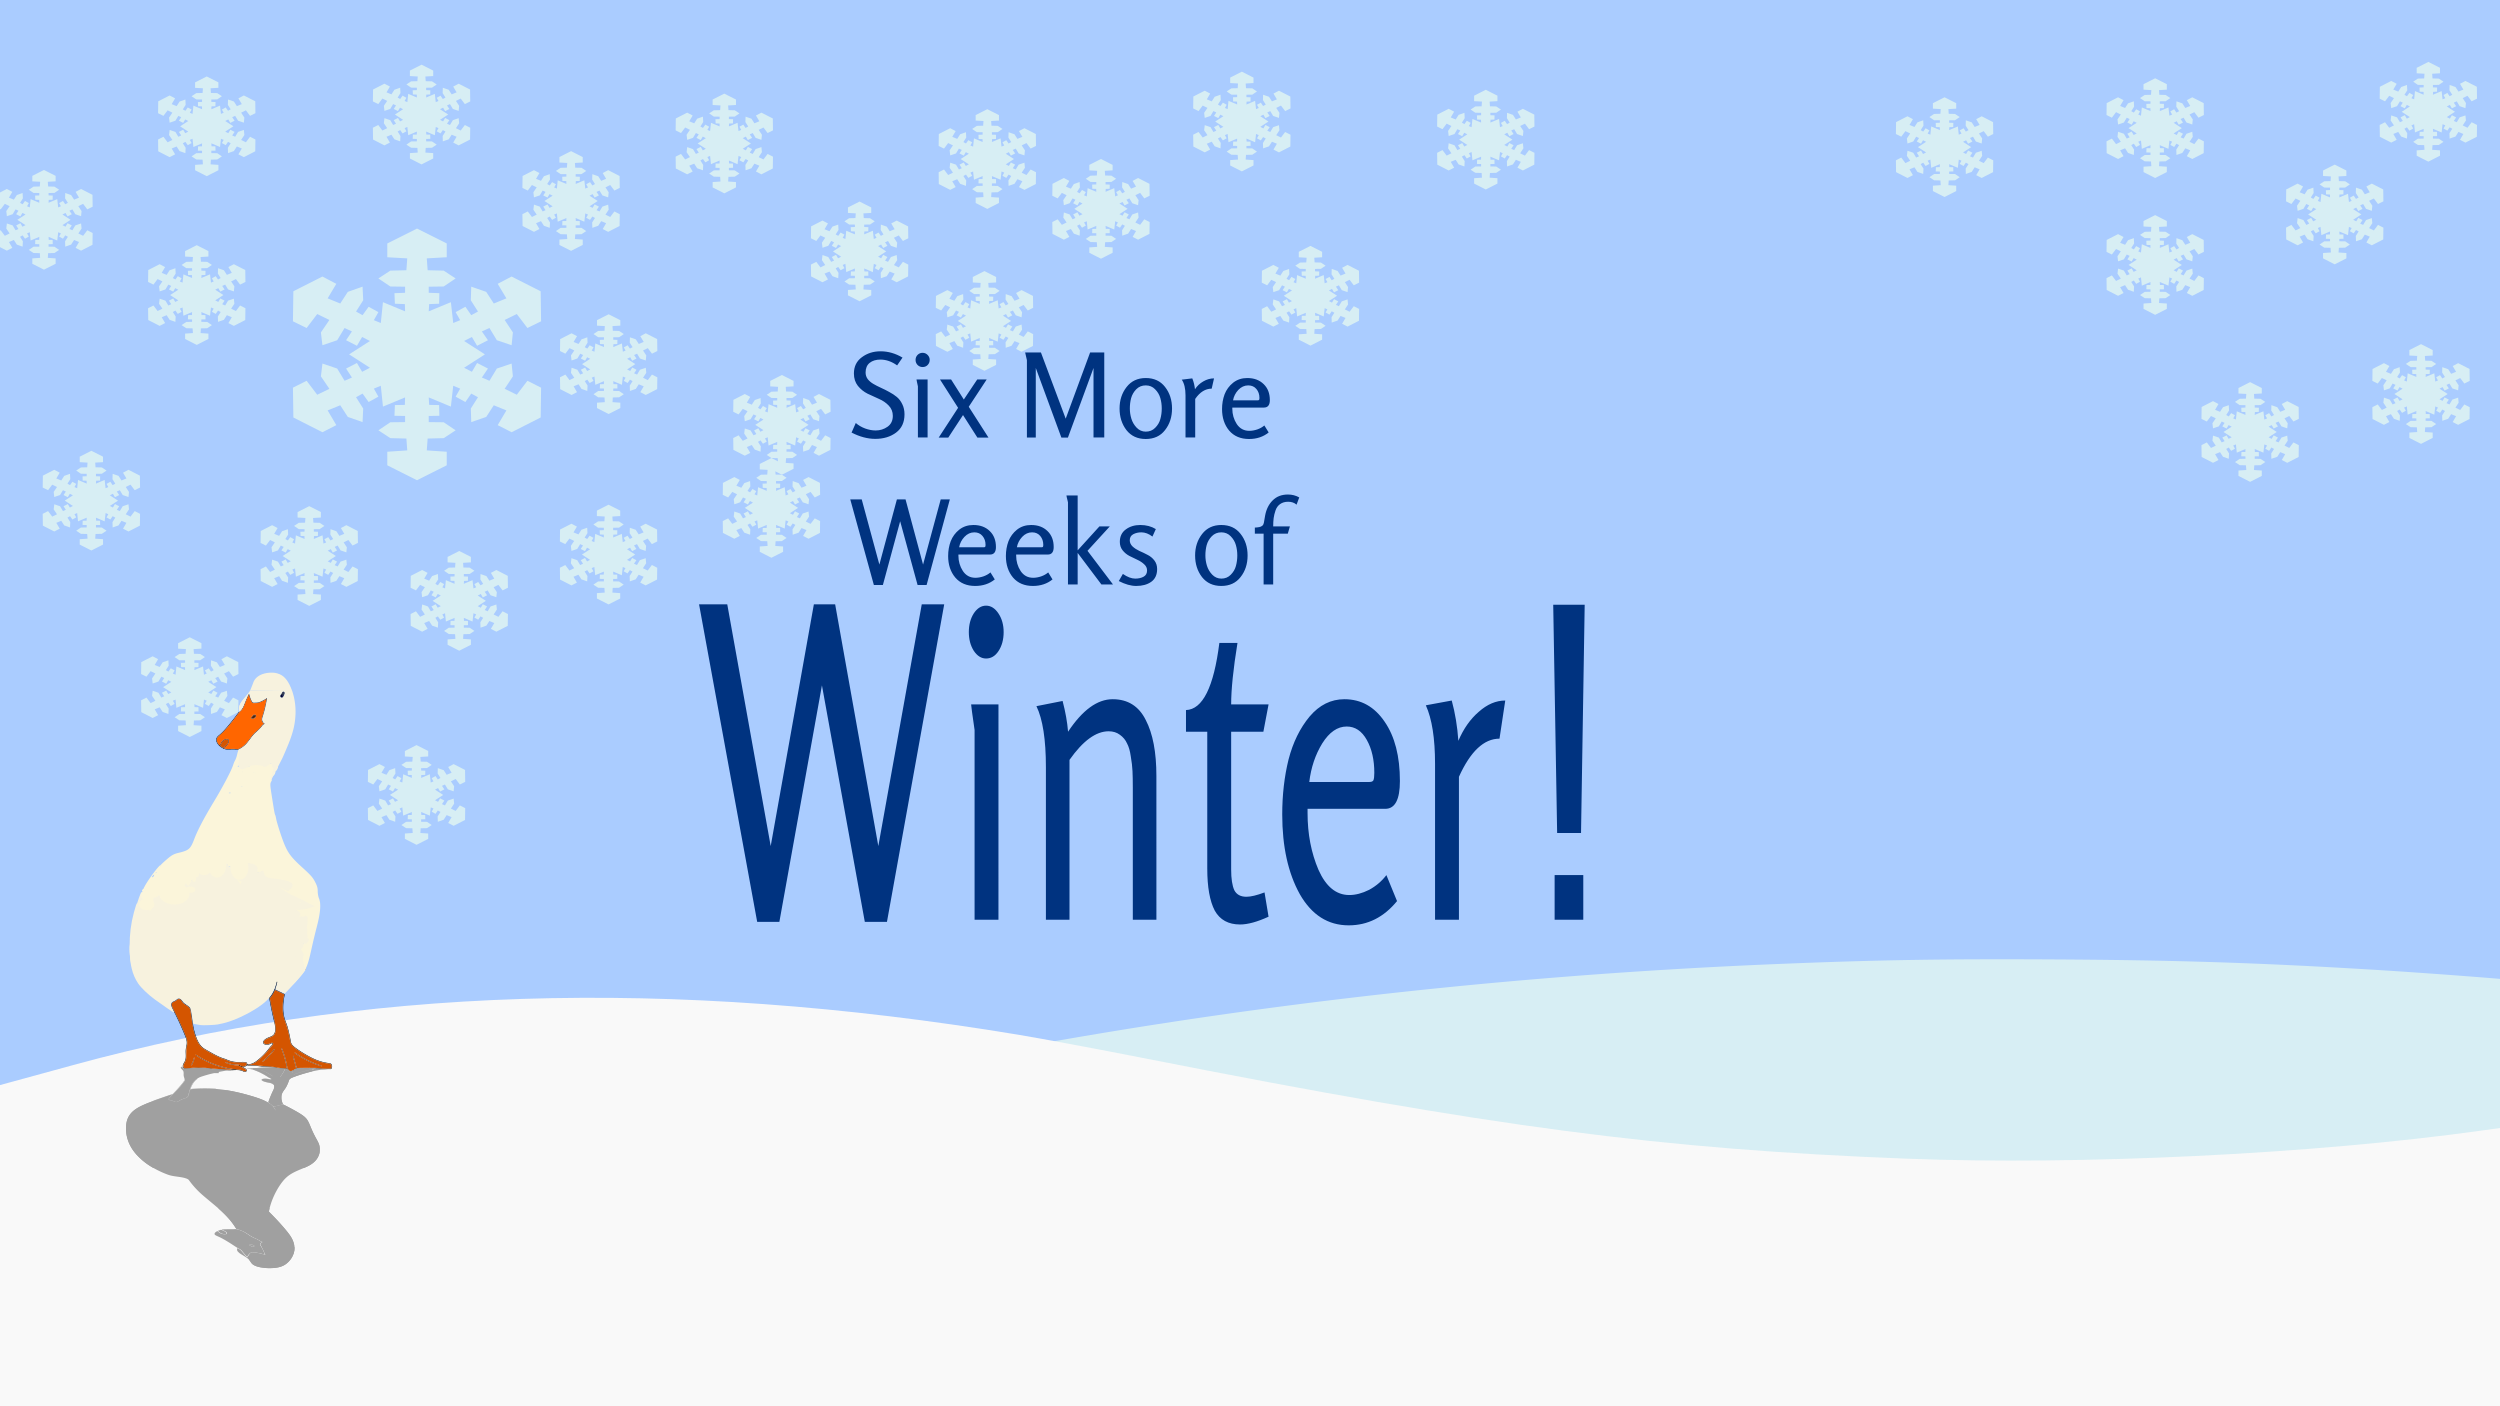 <svg xmlns="http://www.w3.org/2000/svg" width="160cm" height="90cm" viewBox="0 0 160 90"><path fill="#acf" fill-rule="evenodd" stroke-width=".266" stroke-linecap="round" paint-order="fill markers stroke" d="M0-.008h160v90.009H0z"/><path d="M9.044 68.215v0l-.5.435M8.544 68.65v23.653h93.395v-21.55h-.03" fill="none" stroke="#000" stroke-width=".091"/><path d="M64.968 70.112a86.28 86.28 0 017.13-2.588 86.655 86.655 0 0140.154-2.767M102.408 62.491l-.469 8.262" fill="none" stroke="#000" stroke-width=".091"/><path d="M114.63 75.128c-15.534-.234-31.235-1.587-47.485-4.093-3.423-.528-11.737-1.953-11.739-2.012 0-.017 1.106-.26 2.458-.54 18-3.735 36.969-6.027 56.29-6.802 6.205-.249 10.269-.315 17.187-.278 7.964.043 13.376.218 20.834.677 3.344.206 8.934.634 9.03.691.018.012-.194 2.11-.474 4.664-.28 2.553-.51 4.726-.513 4.829l-.004.187-2.67.33a311.055 311.055 0 01-42.912 2.347z" fill="#d7eef4" stroke-width=".117"/><path d="M26.689 14.628l-1.902.953v.883l1.277.072-.055.76-1.028.024-.764.501.764.514.944.013v.391l-.68.025.028.674.638.024.014.464-1.416-.586-.138 1.334-.444-.184.29-.514-.624-.343-.39.538-.416-.232.458-.722-.041-.87-.943.331-.486.747-.806-.33.556-.93-.89-.466-1.86.942-.027 1.923.875.428.68-.894.778.38-.543.796.097.82.945-.319.473-.783.471.22-.375.563.695.355.332-.563.5.257-1.333.856 1.333.857-.5.258-.332-.564-.695.356.375.575-.471.208-.473-.783-.945-.319-.097.82.543.796-.778.38-.68-.894-.875.44.028 1.91 1.86.943.889-.454-.556-.942.806-.33.486.747.943.33.041-.868-.458-.723.417-.233.389.539.624-.343-.29-.514.444-.184.138 1.334 1.416-.588-.014.478-.638.013-.027.685.68.012v.392l-.945.011-.764.515.764.501 1.028.026.055.758-1.277.086v.868l1.902.956 1.902-.956v-.868l-1.277-.086.055-.758 1.028-.026.763-.5-.763-.516-.959-.011v-.392l.681-.012-.014-.685-.638-.013-.029-.478 1.418.588.151-1.334.444.184-.29.514.624.343.375-.54.43.234-.458.723.028.868.957-.33.486-.747.806.33-.556.942.89.454 1.86-.944.027-1.908-.875-.441-.68.893-.778-.38.528-.795-.082-.82-.945.319-.473.783-.486-.208.39-.575-.695-.356-.332.564-.5-.258 1.333-.857-1.334-.857.5-.256.333.562.694-.354-.389-.564.486-.219.473.783.945.319.082-.82-.528-.797.778-.379.68.894.875-.428-.028-1.923-1.86-.942-.889.465.556.931-.806.33-.486-.747-.957-.33-.028.87.459.721-.431.232-.375-.538-.624.343.29.514-.444.183-.151-1.333-1.418.586.03-.464.637-.024.014-.675-.681-.024v-.391l.959-.013.763-.514-.763-.501-1.028-.024-.055-.76 1.277-.073v-.882zM38.947 32.301l-.746.378v.35l.501.028-.021.301-.404.01-.3.199.3.203.37.005v.155l-.266.01.011.267.25.01.006.183-.555-.232-.055.528-.174-.072.114-.204-.245-.136-.152.213-.164-.092.18-.285-.016-.345-.37.13-.19.297-.317-.13.218-.37-.349-.184-.73.373-.01.762.343.17.266-.354.306.15-.213.315.038.325.37-.126.186-.31.185.087-.147.223.272.14.13-.222.197.101-.523.34.523.339-.196.102-.13-.223-.273.14.147.228-.185.083-.186-.31-.37-.127-.038.325.213.315-.306.15-.266-.353-.343.175.01.756.73.374.349-.18-.218-.374.316-.13.19.296.37.13.017-.344-.18-.286.164-.092.152.213.245-.136-.114-.203.174-.073.055.528.555-.232-.006.189-.25.005-.01.271.266.005v.155l-.37.005-.3.204.3.198.403.01.021.301-.5.034v.344l.745.379.746-.38v-.343l-.5-.034.02-.3.404-.01.3-.2-.3-.203-.376-.005v-.155l.267-.005-.006-.271-.25-.005-.011-.19.556.233.06-.528.173.073-.114.203.245.136.147-.213.17.092-.18.286.01.344.376-.13.19-.296.317.13-.218.374.349.18.73-.374.01-.756-.343-.175-.266.354-.306-.15.207-.316-.032-.325-.37.127-.186.31-.19-.083.152-.227-.272-.141-.13.223-.197-.102.523-.34-.523-.339.196-.101.13.222.273-.14-.152-.223.19-.087.186.31.37.126.032-.325-.207-.315.306-.15.266.354.343-.17-.01-.762-.73-.373-.35.184.219.37-.316.13-.19-.296-.376-.13-.011.344.18.285-.17.092-.147-.213-.245.136.114.204-.174.072-.06-.528-.555.232.01-.183.251-.01.006-.267-.267-.01v-.155l.376-.005.3-.203-.3-.199-.403-.01-.022-.3.501-.03v-.349zM49.371 29.315l-.746.378v.35l.501.028-.021.301-.403.01-.3.198.3.204.37.005v.155l-.267.01.011.267.25.01.007.183-.556-.232-.054.528-.174-.073.114-.203-.245-.136-.153.213-.163-.092.18-.286-.017-.344-.37.13-.19.297-.317-.131.218-.369-.349-.184-.73.373-.01.762.343.17.267-.355.305.15-.213.316.038.325.37-.126.186-.31.185.086-.147.224.273.14.13-.223.196.102-.523.34.523.339-.196.102-.13-.224-.273.141.147.228-.185.082-.185-.31-.37-.126-.039.325.213.315-.305.15-.267-.353-.343.174.01.757.73.373.35-.18-.219-.373.316-.13.191.295.37.131.016-.344-.18-.286.164-.093.153.214.245-.136-.114-.203.174-.073.054.528.556-.233-.006.19-.25.005-.012.271.267.005v.155l-.37.005-.3.204.3.198.403.01.021.3-.5.035v.344l.745.379.747-.38v-.343l-.501-.034.021-.3.403-.01.3-.2-.3-.203-.376-.005v-.155l.267-.005-.006-.271-.25-.005-.011-.19.556.233.06-.528.174.073-.114.203.245.136.147-.214.169.093-.18.286.011.344.376-.13.19-.297.316.131-.218.374.35.18.729-.374.01-.757-.342-.174-.267.354-.305-.15.207-.316-.033-.325-.37.126-.186.31-.19-.082.152-.228-.272-.14-.13.223-.197-.102.523-.34-.523-.34.197-.1.13.222.272-.14-.152-.224.19-.086.186.31.37.126.033-.325-.207-.316.305-.15.267.355.343-.17-.011-.762-.73-.373-.349.184.218.369-.316.13-.19-.295-.376-.131-.011.344.18.286-.17.092-.146-.213-.245.136.114.204-.174.072-.06-.528-.556.232.011-.184.25-.01.006-.266-.267-.01v-.155l.376-.005.3-.204-.3-.198-.403-.01-.021-.3.5-.03v-.35zM13.232 4.894l-.746.378v.35l.5.028-.02.3-.404.01-.3.2.3.203.37.005v.155l-.266.01.01.266.25.01.007.184-.556-.232-.054.528-.175-.073.115-.203-.246-.136-.152.213-.164-.092.18-.286-.016-.344-.37.13-.19.296-.317-.13.218-.37-.349-.184-.73.374-.01.761.343.17.267-.354.305.15-.213.316.038.325.37-.127.186-.31.185.087-.147.223.272.14.13-.222.197.102-.523.339.523.34-.196.101-.13-.223-.273.141.147.228-.185.082-.185-.31-.37-.126-.039.325.213.315-.305.15-.267-.354-.343.175.01.756.73.374.35-.18-.219-.373.316-.13.19.295.37.131.017-.344-.18-.286.164-.093.152.214.246-.136-.115-.204.175-.072.054.528.556-.233-.006.19-.25.004-.011.272.266.005V9.8l-.37.004-.3.204.3.199.403.01.022.3-.501.034v.344l.746.38.746-.38v-.344l-.501-.033.021-.301.404-.01.3-.199-.3-.204-.377-.004v-.155l.268-.005-.006-.272-.25-.004-.011-.19.556.233.06-.528.173.072-.114.204.245.136.147-.214.17.093-.18.286.01.344.376-.13.19-.297.317.131-.218.373.349.18.73-.374.01-.756-.343-.175-.267.354-.305-.15.207-.315-.032-.325-.37.126-.186.31-.19-.082.152-.228-.272-.14-.13.223-.197-.102.523-.34-.523-.34.196-.1.13.222.273-.14-.153-.224.191-.087.185.31.371.127.032-.325-.207-.316.305-.15.267.354.343-.17-.01-.761-.73-.374-.35.185.219.369-.316.13-.19-.296-.376-.13-.011.344.18.286-.17.092-.147-.213-.245.136.114.203-.174.073-.06-.528-.555.232.01-.184.251-.01.006-.267-.268-.01v-.154l.377-.005.3-.204-.3-.198-.404-.01-.021-.301.5-.029v-.35zM5.848 28.85l-.746.378v.35l.5.029-.02.3-.404.01-.3.199.3.203.37.005v.155l-.266.01.01.267.25.01.007.184-.556-.233-.054.529-.174-.073.114-.204-.245-.135-.153.213-.163-.092.18-.286-.017-.345-.37.131-.19.296-.317-.13.218-.37-.349-.184-.73.374-.01.761.343.17.267-.354.305.15-.213.316.038.324.37-.126.186-.31.185.087-.147.223.272.14.131-.222.196.101-.523.34.523.34-.196.101-.13-.223-.273.14.147.229-.185.082-.185-.31-.37-.126-.039.324.213.316-.305.15-.267-.354-.343.175.01.756.73.374.35-.18-.219-.373.316-.131.191.296.37.13.016-.343-.18-.287.164-.092.153.214.245-.136-.114-.204.174-.073.054.529.556-.233-.006.19-.25.004-.011.271.266.005v.155l-.37.005-.3.204.3.199.403.01.022.3-.501.034v.344l.746.379.746-.379v-.344l-.501-.034.021-.3.404-.01.3-.199-.3-.204-.376-.005v-.155l.267-.004-.006-.272-.25-.005-.011-.189.556.233.06-.529.173.073-.114.204.245.136.147-.214.17.092-.18.287.01.344.376-.131.19-.296.317.13-.218.374.349.18.73-.374.01-.756-.343-.175-.267.354-.305-.15.207-.315-.032-.325-.37.126-.186.31-.19-.082.152-.228-.272-.14-.13.222-.197-.102.523-.34-.523-.339.196-.101.13.223.273-.14-.153-.224.191-.087.186.31.37.127.032-.325-.207-.316.305-.15.267.354.343-.17-.01-.761-.73-.374-.35.185.219.368-.316.131-.19-.296-.376-.13-.011.344.18.286-.17.092-.147-.213-.245.136.114.203-.174.073-.06-.529-.555.233.01-.184.251-.01.006-.267-.267-.01v-.155l.376-.004.3-.204-.3-.199-.404-.01-.021-.3.5-.029v-.35zM46.355 5.992l-.746.378v.35l.501.028-.021.301-.404.01-.3.198.3.204.37.005v.155l-.266.01.011.267.25.01.006.183-.555-.232-.054.528-.175-.072.114-.204-.245-.136-.152.213-.164-.092.18-.286-.016-.344-.37.13-.19.297-.317-.131.218-.369-.349-.184-.73.373-.01.762.343.17.267-.355.305.15-.213.316.038.325.37-.126.186-.31.185.086-.147.224.272.14.13-.223.197.102-.523.34.523.339-.196.102-.13-.223-.273.14.147.228-.185.083-.186-.31-.37-.127-.038.325.213.315-.305.15-.267-.353-.343.174.01.757.73.373.35-.18-.219-.373.316-.13.19.295.37.131.017-.344-.18-.286.164-.093.152.214.245-.136-.114-.203.175-.073.054.528.555-.233-.006.19-.25.005-.01.271.266.005v.155l-.37.005-.3.204.3.198.403.01.021.301-.5.034v.344l.745.379.746-.38v-.343l-.5-.034.02-.3.404-.01.3-.2-.3-.203-.376-.005v-.155l.267-.005-.006-.271-.25-.005-.011-.19.556.233.06-.528.174.073-.114.203.245.136.147-.213.169.092-.18.286.01.344.376-.13.19-.296.317.13-.218.374.349.18.73-.374.01-.756-.343-.175-.266.354-.306-.15.207-.316-.032-.325-.37.127-.186.31-.19-.083.152-.227-.272-.141-.13.223-.197-.102.523-.34-.523-.339.196-.102.13.223.273-.14-.152-.223.19-.087.186.31.37.126.032-.325-.207-.315.306-.15.266.354.343-.17-.01-.762-.73-.373-.349.184.218.369-.316.13-.19-.295-.376-.131-.011.345.18.285-.17.092-.146-.213-.245.136.114.204-.175.072-.06-.528-.555.232.011-.183.25-.01.006-.267-.267-.01v-.155l.376-.005.3-.204-.3-.198-.403-.01-.022-.3.501-.03V6.37zM29.392 35.264l-.746.377v.35l.5.029-.02.3-.404.01-.3.199.3.203.37.005v.155l-.266.01.01.267.25.01.007.184-.556-.233-.054.529-.174-.073.114-.204-.245-.135-.153.213-.163-.092.18-.286-.017-.345-.37.131-.19.296-.316-.13.218-.37-.35-.184-.729.374-.01.761.342.17.267-.354.305.15-.213.316.038.324.37-.126.186-.31.185.087-.147.223.273.14.13-.222.197.101-.524.34.524.34-.197.101-.13-.223-.273.141.147.228-.185.082-.185-.31-.37-.126-.039.324.213.316-.305.15-.267-.354-.343.175.011.756.73.374.349-.18-.218-.373.316-.131.19.296.37.13.017-.343-.18-.287.163-.092.153.214.245-.136-.114-.204.174-.073.054.529.556-.233-.006.19-.25.004-.011.271.266.005v.155l-.37.005-.3.204.3.199.403.01.022.3-.501.034v.344l.746.38.746-.38v-.344l-.501-.034.021-.3.404-.01.3-.199-.3-.204-.377-.005v-.155l.268-.005-.006-.27-.25-.006-.012-.19.556.234.06-.529.174.073-.114.204.245.136.147-.214.169.092-.18.287.011.344.376-.131.19-.296.316.13-.218.374.35.18.729-.374.011-.756-.343-.175-.267.354-.305-.15.207-.316-.032-.324-.37.126-.186.31-.19-.082.152-.228-.273-.141-.13.223-.196-.102.523-.34-.523-.339.196-.101.13.223.273-.14-.153-.224.19-.087.186.31.37.126.033-.324-.207-.316.305-.15.267.354.343-.17-.011-.761-.73-.374-.349.185.218.368-.316.131-.19-.296-.376-.13-.01.344.179.286-.169.092-.147-.213-.245.135.114.204-.174.073-.06-.529-.556.233.011-.184.25-.01.007-.267-.268-.01v-.155l.377-.005.3-.203-.3-.199-.404-.01-.021-.3.5-.029v-.35zM12.145 40.786l-.746.378v.35l.501.028-.021.301-.404.01-.3.199.3.203.37.005v.155l-.266.01.011.267.25.01.006.183-.556-.232-.054.528-.174-.072.114-.204-.245-.136-.153.213-.163-.092.18-.285-.017-.345-.37.13-.19.297-.316-.13.217-.37-.348-.184-.73.373-.01.762.342.17.267-.354.305.15-.213.315.038.325.37-.126.186-.31.185.087-.147.223.273.14.13-.222.197.101-.524.34.524.339-.197.102-.13-.223-.273.14.147.228-.185.083-.185-.31-.37-.127-.039.325.213.315-.305.15-.267-.353-.343.175.011.756.73.374.348-.18-.217-.374.316-.13.19.296.37.13.017-.343-.18-.287.163-.092.153.213.245-.136-.114-.203.174-.073.054.528.556-.232-.006.189-.25.005-.011.271.267.005v.155l-.37.005-.3.204.3.198.403.01.02.301-.5.034v.344l.746.379.746-.38v-.343l-.5-.034.02-.3.404-.01.3-.199-.3-.204-.376-.005v-.155l.267-.005-.006-.271-.25-.005-.011-.19.556.234.06-.529.174.073-.114.203.245.136.147-.213.169.092-.18.287.01.344.376-.131.191-.296.316.13-.218.374.349.18.73-.374.01-.756-.343-.175-.266.354-.306-.15.208-.316-.033-.325-.37.127-.186.31-.19-.082.152-.228-.272-.141-.13.223-.197-.102.523-.34-.523-.339.196-.101.131.222.272-.14-.152-.223.19-.087.186.31.37.126.033-.325-.208-.315.306-.15.266.354.344-.17-.011-.762-.73-.373-.349.184.218.37-.316.13-.19-.296-.376-.13-.011.344.18.286-.17.092-.146-.214-.245.136.114.204-.175.073-.06-.529-.555.233.011-.184.25-.01.006-.267-.267-.01v-.155l.376-.005.3-.203-.3-.199-.403-.01-.022-.3.501-.03v-.349zM83.868 15.738l-.746.378v.35l.501.029-.021.3-.404.01-.3.199.3.203.37.005v.155l-.266.01.011.267.25.01.006.184-.555-.233-.055.529-.174-.073.114-.204-.245-.136-.152.214-.164-.092.18-.286-.016-.345-.37.131-.19.296-.317-.13.218-.37-.349-.184-.73.373-.01.762.343.17.266-.354.306.15-.213.316.038.324.37-.126.186-.31.185.087-.147.223.272.14.13-.222.197.101-.523.34.523.34-.196.101-.13-.223-.273.14.147.229-.185.082-.186-.31-.37-.126-.038.324.213.316-.306.15-.266-.354-.343.175.01.756.73.374.349-.18-.218-.373.316-.131.19.296.37.13.017-.343-.18-.287.164-.092.152.214L82.9 20l-.114-.204.174-.073.055.529.555-.233-.006.19-.25.004-.01.271.266.005v.155l-.37.005-.3.204.3.199.403.01.021.3-.5.034v.344l.745.379.746-.379v-.344l-.5-.034.02-.3.404-.01.3-.199-.3-.204-.376-.005v-.155l.267-.005-.006-.27-.25-.006-.011-.19.556.234.06-.529.173.073-.114.204.246.136.146-.214.17.092-.18.287.01.344.376-.131.19-.296.317.13-.218.374.349.18.73-.374.01-.756-.343-.175-.266.354-.306-.15.207-.316-.032-.324-.37.126-.186.31-.19-.082.152-.228-.272-.141-.13.223-.197-.102.523-.34-.523-.339.196-.101.13.223.273-.14-.152-.224.19-.087.186.31.37.126.032-.324-.207-.316.306-.15.266.354.343-.17-.01-.761-.73-.374-.349.185.218.368-.316.131-.19-.296-.376-.13-.011.344.18.286-.17.092-.146-.213-.246.135.114.204-.174.073-.06-.529-.555.233.01-.184.251-.01.006-.267-.267-.01v-.155l.376-.005.3-.203-.3-.199-.403-.01-.022-.3.501-.03v-.349zM26.658 47.686l-.746.378v.35l.501.028-.021.302-.403.01-.3.198.3.203.37.005v.155l-.267.01.011.267.25.01.006.184-.555-.233-.055.529-.174-.073.114-.204-.245-.136-.152.213-.164-.091.18-.286-.017-.345-.37.131-.19.296-.316-.13.218-.37-.349-.184-.73.373-.01.762.343.17.266-.354.306.15-.213.315.038.325.37-.126.186-.31.185.087-.147.223.272.14.13-.222.197.101-.523.34.523.34-.196.101-.13-.223-.273.14.147.229-.185.082-.186-.31-.37-.126-.038.324.213.316-.306.15-.266-.354-.344.175.011.756.73.374.349-.18-.218-.373.316-.131.19.296.37.13.017-.343-.18-.287.164-.092.152.213.245-.135-.114-.204.174-.073.055.529.555-.233-.006.19-.25.004-.01.271.266.005v.155l-.37.005-.3.204.3.199.403.01.021.3-.5.034v.344l.745.379.746-.379v-.344l-.5-.034.02-.3.404-.01.3-.199-.3-.204-.376-.005v-.155l.267-.005-.006-.27-.25-.006-.01-.19.556.234.06-.529.173.073-.114.204.245.136.147-.214.17.092-.18.287.01.344.376-.131.19-.296.316.13-.218.374.35.18.729-.374.01-.756-.343-.175-.267.354-.305-.15.207-.316-.032-.324-.37.126-.186.31-.19-.082.152-.228-.272-.141-.13.223-.197-.102.523-.34-.523-.339.196-.101.13.223.273-.14-.153-.224.19-.087.186.31.37.126.033-.324-.207-.316.305-.15.267.354.343-.17-.01-.762-.73-.373-.349.185.218.368-.316.131-.19-.296-.376-.13-.01.344.18.286-.17.092-.147-.214-.245.136.114.204-.174.073-.06-.529-.555.233.01-.184.25-.01.006-.267-.267-.01v-.155l.376-.005.3-.203-.3-.199-.403-.01-.022-.3.501-.03v-.349z" font-weight="400" fill="#d7eef4" stroke="#1e1916" stroke-width="0" stroke-linecap="round" stroke-linejoin="round" stroke-miterlimit="10.433"/><path d="M50.041 24l-.746.378v.35l.501.028-.021.301-.403.01-.3.198.3.204.37.005v.155l-.267.01.011.267.25.01.007.183-.556-.232-.054.528-.174-.073.114-.203-.245-.136-.153.213-.163-.092.18-.286-.017-.344-.37.13-.19.296-.317-.13.218-.37-.349-.183-.73.373-.01.762.343.17.267-.355.305.15-.213.316.038.325.37-.127.186-.31.185.087-.147.223.272.14.131-.222.196.102-.523.34.523.339-.196.102-.13-.224-.273.141.147.228-.185.082-.185-.31-.37-.126-.039.325.213.315-.305.15-.267-.354-.343.175.01.756.73.374.35-.18-.219-.373.316-.13.191.295.37.131.016-.344-.18-.286.164-.093.153.214.245-.136-.114-.204.174-.072.054.528.556-.233-.006.19-.25.005-.012.27.267.006v.155l-.37.004-.3.205.3.198.403.01.021.3-.5.034v.344l.745.38.746-.38v-.344l-.5-.033.021-.3.403-.011.3-.199-.3-.204-.376-.004v-.155l.267-.005-.006-.272-.25-.004-.011-.19.556.233.06-.528.174.072-.114.204.245.136.147-.214.169.093-.18.286.011.344.376-.13.19-.297.316.131-.218.373.35.18.729-.374.01-.756-.343-.175-.266.354-.305-.15.207-.315-.033-.325-.37.126-.186.31-.19-.082.152-.228-.272-.14-.13.222-.197-.102.523-.339-.523-.34.197-.101.13.223.272-.14-.152-.224.19-.087.186.31.37.127.033-.325-.207-.316.305-.15.266.354.344-.17-.011-.761-.73-.374-.349.185.218.369-.316.13-.19-.296-.376-.13-.011.344.18.286-.17.092-.146-.213-.245.136.114.203-.174.073-.06-.528-.556.232.011-.184.25-.01.006-.267-.267-.01v-.154l.376-.005.3-.204-.3-.198-.403-.01-.021-.301.5-.029v-.35zM19.791 32.394l-.746.378v.35l.501.028-.021.301-.404.01-.3.198.3.204.37.005v.155l-.266.01.011.267.25.01.006.183-.555-.232-.055.528-.174-.073.114-.203-.245-.136-.153.213-.163-.092.18-.286-.017-.344-.37.13-.19.297-.316-.131.218-.369-.35-.184-.729.373-.01.762.342.17.267-.355.305.15-.213.316.038.325.37-.126.186-.31.185.086-.147.224.273.14.13-.223.197.102-.524.34.524.339-.197.102-.13-.224-.273.141.147.228-.185.083-.185-.31-.37-.127-.039.325.213.315-.305.15-.267-.353-.343.174.011.757.73.373.349-.18-.218-.373.316-.13.19.295.37.131.017-.344-.18-.286.163-.093.153.214.245-.136-.114-.203.174-.073.055.528.555-.233-.006.19-.25.005-.01.27.266.006v.155l-.37.005-.3.204.3.198.403.01.021.3-.5.035v.344l.745.379.746-.38v-.343l-.5-.034.02-.3.404-.01.3-.2-.3-.203-.376-.005v-.155l.267-.005-.006-.271-.25-.005-.011-.19.556.233.06-.528.174.073-.114.203.245.136.147-.214.169.093-.18.286.01.344.376-.13.191-.297.316.131-.218.373.35.18.729-.373.01-.757-.343-.174-.266.354-.305-.15.207-.316-.033-.325-.37.126-.186.31-.19-.082.152-.228-.272-.14-.13.223-.197-.102.523-.34-.523-.34.197-.1.13.222.272-.14-.152-.224.19-.087.186.31.37.127.033-.325-.207-.316.305-.15.266.354.344-.17-.011-.761-.73-.373-.349.184.218.369-.316.13-.19-.295-.376-.131-.011.344.18.286-.17.092-.146-.213-.245.136.114.203-.174.073-.06-.528-.556.232.011-.184.25-.01.006-.266-.267-.01v-.155l.376-.005.3-.204-.3-.198-.403-.01-.022-.3.501-.03v-.35zM63.188 6.988l-.746.378v.35l.501.028-.021.301-.404.01-.3.198.3.204.37.005v.155l-.266.01.011.267.25.01.006.183-.555-.232-.055.528-.174-.072.114-.204-.245-.136-.152.213-.164-.092.18-.286-.016-.344-.37.13-.19.297-.317-.131.218-.369-.349-.184-.73.373-.01.762.343.17.266-.355.306.15-.213.316.038.325.37-.126.186-.31.185.086-.147.224.272.14.13-.223.197.102-.523.34.523.339-.196.102-.13-.223-.273.14.147.228-.185.083-.186-.31-.37-.127-.038.325.213.315-.306.15-.266-.353-.343.174.01.757.73.373.349-.18-.218-.373.316-.13.19.295.37.131.017-.344-.18-.286.164-.093.152.214.245-.136-.114-.203.174-.073.055.528.555-.233-.006.19-.25.005-.01.271.266.005v.155l-.37.005-.3.204.3.198.403.01.021.3-.5.035v.344l.745.379.746-.38v-.343l-.5-.034.02-.3.404-.01.3-.2-.3-.203-.376-.005v-.155l.267-.005-.006-.271-.25-.005-.011-.19.556.233.06-.528.173.073-.114.203.245.136.147-.213.17.092-.18.286.01.344.376-.13.19-.297.317.131-.218.374.349.18.73-.374.01-.757-.343-.174-.266.354-.306-.15.207-.316-.032-.325-.37.127-.186.31-.19-.083.152-.227-.272-.141-.13.223-.197-.102.523-.34-.523-.339.196-.102.13.223.273-.14-.152-.223.19-.087.186.31.37.126.032-.325-.207-.315.306-.15.266.354.343-.17-.01-.762-.73-.373-.35.184.219.369-.316.13-.19-.295-.376-.131-.011.344.18.286-.17.092-.147-.213-.245.136.114.204-.174.072-.06-.528-.555.232.01-.184.251-.01.006-.266-.267-.01v-.155l.376-.005.3-.203-.3-.199-.403-.01-.022-.3.501-.03v-.349zM95.09 5.746l-.746.378v.35l.501.028-.021.301-.403.01-.3.198.3.204.37.005v.155l-.267.01.011.267.25.01.007.183-.556-.232-.054.528-.175-.072.115-.204-.246-.136-.152.213-.164-.092.18-.286-.016-.344-.37.13-.19.297-.317-.131.218-.369-.349-.184-.73.373-.01.762.343.17.267-.355.305.15-.213.316.038.325.37-.126.186-.31.185.086-.147.224.272.14.13-.223.197.102-.523.34.523.339-.196.102-.13-.223-.273.14.147.228-.185.083-.186-.31-.37-.127-.038.325.213.315-.305.15-.267-.353-.343.175.01.756.73.374.35-.18-.219-.374.316-.13.19.296.37.13.017-.344-.18-.286.164-.092.152.213.246-.136-.115-.203.175-.073.054.528.556-.232-.006.189-.25.005-.012.271.267.005v.155l-.37.005-.3.204.3.198.403.01.021.301-.5.034v.344l.745.379.746-.38v-.343l-.5-.034.02-.3.404-.01.3-.2-.3-.203-.376-.005v-.155l.267-.005-.006-.271-.25-.005-.011-.19.556.233.06-.528.174.073-.114.203.245.136.147-.213.169.092-.18.286.01.344.376-.13.19-.296.317.13-.218.374.349.18.73-.374.01-.756-.344-.175-.266.354-.305-.15.207-.316-.033-.325-.37.127-.186.31-.19-.083.152-.227-.272-.141-.13.223-.197-.102.524-.34-.524-.339.197-.102.13.223.272-.14-.152-.223.19-.087.186.31.37.126.033-.325-.207-.315.305-.15.267.354.343-.17-.01-.762-.73-.373-.35.184.219.369-.316.13-.19-.295-.376-.131-.01.345.179.285-.17.092-.146-.213-.245.136.114.204L96 8.14l-.06-.528-.556.232.011-.183.25-.01.006-.267-.267-.01V7.22l.376-.005.3-.203-.3-.199-.403-.01-.021-.3.5-.03v-.349zM70.463 10.175l-.746.378v.35l.5.028-.02.302-.404.01-.3.198.3.203.37.005v.155l-.266.01.01.267.25.01.007.184-.556-.233-.054.529-.174-.073.114-.204-.245-.136-.153.213-.163-.091.18-.286-.017-.345-.37.131-.19.296-.316-.13.217-.37-.349-.184-.73.373-.01.762.343.17.267-.354.305.15-.213.315.038.325.37-.126.186-.31.185.087-.147.223.273.14.13-.222.196.101-.523.34.523.339-.196.102-.13-.223-.273.14.147.228-.185.083-.185-.31-.37-.127-.039.325.213.315-.305.151-.267-.354-.343.175.01.756.73.374.35-.18-.218-.373.316-.131.19.296.37.13.016-.343-.18-.287.164-.092.153.213.245-.135-.114-.204.174-.073.054.529.556-.233-.006.19-.25.004-.011.271.266.005v.155l-.37.005-.3.204.3.199.403.01.022.3-.501.034v.344l.746.379.746-.379v-.344l-.501-.034.021-.3.403-.01.3-.199-.3-.204-.376-.005v-.155l.268-.005-.006-.27-.25-.006-.012-.19.556.234.06-.529.174.073-.114.204.245.135.147-.213.169.092-.18.287.011.344.376-.131.19-.296.316.13-.218.374.35.18.729-.374.01-.756-.342-.175-.267.354-.305-.15.207-.316-.032-.324-.37.126-.186.31-.191-.082.153-.228-.273-.141-.13.223-.196-.102.523-.34-.523-.339.196-.101.13.222.273-.14-.153-.223.19-.087.186.31.37.126.033-.324-.207-.316.305-.15.267.354.343-.17-.011-.762-.73-.373-.349.185.218.368-.316.131-.19-.296-.376-.13-.01.344.179.286-.17.092-.146-.214-.245.136.114.204-.174.073-.06-.529-.556.233.011-.184.25-.01.007-.267-.268-.01v-.155l.376-.005.3-.203-.3-.199-.403-.01-.021-.3.5-.03v-.349zM79.478 4.587l-.746.378v.35l.5.028-.02.301-.404.01-.3.199.3.203.37.005v.155l-.266.01.01.267.25.01.007.183-.556-.232-.054.529-.174-.073.114-.204-.245-.136-.153.213-.163-.091.18-.286-.017-.345-.37.131-.19.296-.316-.13.217-.37-.348-.184-.73.373-.011.762.343.17.267-.354.305.15-.213.315.038.325.37-.126.186-.31.185.087-.147.223.273.14.13-.222.196.101-.523.34.523.339-.196.102-.13-.223-.273.14.147.229-.185.082-.185-.31-.37-.127-.039.325.213.315-.305.151-.267-.354-.343.175.011.756.73.374.348-.18-.217-.373.316-.131.19.296.37.13.016-.343-.18-.287.164-.092.153.213.245-.136-.114-.203.174-.073.054.529.556-.233-.006.19-.25.004-.011.271.266.005v.155l-.37.005-.3.204.3.199.403.01.021.3-.5.034v.344l.746.379.746-.379v-.344l-.501-.034.021-.3.403-.01.3-.199-.3-.204-.376-.005V9.34l.267-.005-.006-.27-.25-.006-.01-.19.555.234.06-.529.174.073-.114.204.245.136.147-.214.169.092-.18.287.011.344.376-.131.19-.296.316.13-.218.374.35.18.729-.374.01-.756-.342-.175-.267.354-.305-.15.207-.316-.033-.324-.37.126-.185.31-.191-.082.153-.228-.273-.141-.13.223-.197-.102.523-.34-.523-.339.197-.101.13.223.273-.14-.153-.224.19-.087.186.31.37.126.033-.324-.207-.316.305-.15.267.354.343-.17-.011-.762-.73-.373-.349.185.218.368-.316.131-.19-.296-.376-.13-.011.344.18.286-.17.092-.146-.214-.245.136.114.204-.174.073-.06-.529-.556.233.011-.184.25-.01.006-.267-.267-.01v-.155l.376-.005.3-.203-.3-.199-.403-.01-.021-.3.5-.03v-.349zM36.549 9.673l-.746.378v.35l.5.029-.02.3-.404.01-.3.199.3.203.37.005v.155l-.266.01.01.267.25.01.007.184-.556-.233-.054.529-.174-.073.114-.204-.245-.136-.153.213-.163-.091.18-.286-.017-.345-.37.131-.19.296-.316-.13.218-.37-.35-.184-.729.373-.011.762.343.17.267-.354.305.15-.213.315.038.325.37-.126.186-.31.185.087-.147.223.273.14.13-.222.196.101-.523.34.523.339-.196.102-.13-.223-.273.14.147.229-.185.082-.185-.31-.37-.127-.039.325.213.315-.305.151-.267-.354-.343.175.011.756.73.374.349-.18-.218-.373.316-.131.19.296.37.13.017-.343-.18-.287.163-.092.153.213.245-.135-.114-.204.174-.073.054.529.556-.233-.006.19-.25.004-.011.271.266.005v.155l-.37.005-.3.204.3.199.403.01.022.3-.501.034v.344l.746.379.746-.379v-.344l-.501-.034.021-.3.404-.01.3-.199-.3-.204-.377-.005v-.155l.268-.005-.006-.27-.25-.006-.012-.19.556.234.06-.529.174.073-.114.204.245.136.147-.214.169.092-.18.287.011.344.376-.131.19-.296.316.13-.217.374.348.18.73-.374.011-.756-.343-.175-.267.354-.305-.15.207-.316-.032-.324-.37.126-.186.31-.19-.082.152-.228-.273-.141-.13.223-.196-.102.523-.34-.523-.339.196-.101.13.223.273-.14-.153-.224.19-.087.186.31.37.126.033-.324-.207-.316.305-.15.267.354.343-.17-.011-.762-.73-.373-.348.185.217.368-.316.131-.19-.296-.376-.13-.01.344.179.286-.169.092-.147-.214-.245.136.114.204-.174.073-.06-.529-.556.233.011-.184.25-.01.007-.267-.268-.01v-.155l.377-.005.3-.203-.3-.199-.404-.01-.021-.3.5-.03v-.349zM55.014 12.9l-.746.377v.35l.5.028-.02.301-.404.01-.3.199.3.203.37.005v.155l-.266.01.01.267.251.01.006.183-.555-.232-.055.528-.174-.072.114-.204-.245-.136-.153.213-.163-.092.18-.285-.017-.345-.37.13-.19.297-.316-.13.218-.37-.35-.184-.729.373-.01.762.343.17.266-.354.305.15-.212.315.038.325.37-.126.186-.31.185.087-.147.223.272.14.13-.222.197.101-.523.34.523.339-.197.102-.13-.223-.272.14.147.228-.185.083-.186-.31-.37-.127-.038.325.212.315-.305.15-.266-.353-.344.175.011.756.73.374.349-.18-.218-.374.316-.13.19.296.37.13.017-.343-.18-.287.163-.092.153.213.245-.136-.114-.203.174-.073.055.528.555-.232-.006.189-.25.005-.011.271.267.005v.155l-.37.005-.3.204.3.199.402.01.022.3-.501.034v.344l.746.379.746-.379v-.344l-.501-.033.021-.3.404-.011.3-.199-.3-.204-.376-.004v-.155l.267-.005-.006-.272-.25-.004-.012-.19.556.233.06-.528.174.072-.114.204.245.136.147-.214.17.093-.18.286.01.344.376-.13.19-.297.317.131-.218.373.349.18.73-.374.01-.756-.343-.175-.267.354-.305-.15.207-.315-.032-.325-.37.126-.186.31-.19-.082.152-.228-.272-.14-.13.223-.197-.103.523-.339-.523-.34.196-.1.13.222.273-.14-.153-.224.19-.087.186.31.37.127.033-.325-.207-.316.305-.15.267.354.343-.17-.01-.761-.73-.374-.35.185.219.369-.316.13-.191-.296-.376-.13-.01.344.18.286-.17.092-.147-.213-.245.136.114.203-.174.073-.06-.528-.556.232.012-.184.25-.01.006-.267-.267-.01v-.154l.376-.005.3-.204-.3-.198-.404-.01-.021-.301.5-.029v-.35zM38.954 20.114l-.746.377v.35l.5.029-.02.3-.404.01-.3.199.3.203.37.005v.155l-.266.01.011.267.25.01.006.184-.555-.233-.055.529-.174-.073.114-.204-.245-.135-.153.213-.163-.092.18-.286-.016-.345-.37.131-.191.296-.316-.13.218-.37-.349-.184-.73.374-.01.761.343.17.266-.354.305.15-.212.316.038.324.37-.126.186-.31.185.087-.147.223.272.14.13-.222.197.101-.523.34.523.34-.196.101-.131-.223-.272.141.147.228-.185.082-.186-.31-.37-.126-.038.325.212.315-.305.15-.266-.354-.344.175.011.756.73.374.349-.18-.218-.373.316-.131.19.296.37.13.017-.343-.18-.287.163-.092.153.214.245-.136-.114-.204.174-.073.055.529.555-.233-.006.19-.25.004-.011.272.267.004v.156l-.37.004-.3.204.3.199.403.01.02.3-.5.034v.344l.746.38.746-.38v-.344l-.5-.034.02-.3.404-.01.3-.199-.3-.204-.376-.005v-.155l.267-.005-.006-.27-.25-.006-.011-.19.555.234.06-.529.174.073-.114.204.245.136.147-.214.17.092-.18.287.01.344.376-.131.19-.296.317.13-.218.374.349.18.73-.374.01-.756-.343-.175-.267.354-.305-.15.207-.316-.032-.324-.37.126-.186.31-.19-.082.152-.228-.272-.141-.13.223-.197-.102.523-.34-.523-.339.196-.101.13.223.273-.14-.153-.224.191-.087.186.31.37.126.032-.324-.207-.316.305-.15.267.354.343-.17-.01-.762-.73-.373-.35.185.219.368-.316.131-.19-.296-.377-.13-.01.344.18.286-.17.092-.147-.214-.245.136.114.204-.174.073-.06-.529-.555.233.01-.184.25-.01.007-.267-.267-.01v-.155l.376-.005.3-.203-.3-.199-.404-.01-.02-.3.5-.03v-.349zM63.005 17.35l-.746.377v.35l.501.029-.021.3-.404.01-.3.199.3.203.37.005v.155l-.266.01.011.267.25.01.006.184-.555-.233-.055.529-.174-.073.114-.204-.245-.136-.153.214-.163-.092.18-.286-.016-.345-.37.131-.191.296-.316-.13.218-.37-.349-.184-.73.373-.01.762.343.17.266-.354.306.15-.213.316.038.324.37-.126.186-.31.185.087-.147.223.272.14.13-.222.197.101-.523.34.523.34-.196.101-.13-.223-.273.14.147.229-.185.082-.186-.31-.37-.126-.038.324.213.316-.306.15-.266-.354-.344.175.011.756.73.374.349-.18-.218-.373.316-.131.19.296.37.13.017-.343-.18-.287.163-.092.153.213.245-.135-.114-.204.174-.073.055.529.555-.233-.006.19-.25.004-.011.271.267.005v.155l-.37.005-.3.204.3.199.403.01.021.3-.501.034v.344l.746.379.746-.379v-.344l-.5-.034.02-.3.404-.01.3-.199-.3-.204-.376-.005v-.155l.267-.005-.006-.27-.25-.006-.011-.19.556.234.06-.529.173.073-.114.204.245.135.147-.213.17.092-.18.287.01.344.376-.131.19-.296.317.13-.218.374.349.18.73-.374.01-.756-.343-.175-.267.354-.305-.15.207-.316-.032-.324-.37.126-.186.31-.19-.082.152-.228-.272-.141-.13.223-.197-.102.523-.34-.523-.339.196-.101.13.223.273-.14-.153-.224.191-.087.186.31.37.126.032-.324-.207-.316.305-.15.267.354.343-.17-.01-.762-.73-.373-.35.185.219.368-.316.131-.19-.296-.376-.13-.011.344.18.286-.17.092-.147-.214-.245.136.114.204-.174.073-.06-.529-.555.233.01-.184.251-.01.006-.267-.267-.01v-.155l.376-.005.3-.203-.3-.199-.403-.01-.022-.3.501-.03v-.349zM26.98 4.14l-.747.377v.35l.501.029-.021.3-.403.01-.3.199.3.203.37.005v.155l-.267.01.011.267.25.01.006.184-.555-.233-.055.529-.174-.073.114-.204-.245-.136-.153.214-.163-.092.18-.286-.017-.345-.37.131-.19.296-.316-.13.218-.37-.35-.184-.729.373-.01.762.343.17.266-.354.305.15-.212.316.038.324.37-.126.186-.31.185.087-.147.223.272.14.13-.222.197.101-.523.34.523.34-.197.101-.13-.223-.272.14.147.229-.185.082-.186-.31-.37-.126-.038.324.212.316-.305.15L24.208 8l-.344.175.011.756.73.374.349-.18-.218-.373.316-.131.19.296.37.13.017-.343-.18-.287.163-.092.153.214.245-.136-.114-.204.174-.073.055.529.555-.233-.006.19-.25.004-.01.271.266.005v.155l-.37.005-.3.204.3.199.403.01.021.3-.5.034v.344l.745.379.746-.379v-.344l-.5-.034.02-.3.404-.01.3-.199-.3-.204-.376-.005v-.155l.267-.005-.006-.27-.25-.006-.011-.19.556.234.06-.529.174.073-.114.204.245.135.147-.213.169.092-.18.287.01.344.376-.131.191-.296.316.13-.218.374.35.18.729-.374.01-.756-.343-.175-.266.354-.305-.15.207-.316-.033-.324-.37.126-.186.31-.19-.082.152-.228-.272-.141-.13.223-.197-.102.523-.34-.523-.339.197-.101.13.223.272-.14-.152-.224.19-.087.186.31.37.126.033-.324-.207-.316.305-.15.266.354.344-.17-.011-.762-.73-.373-.349.185.218.368-.316.131-.19-.296-.376-.13-.011.344.18.286-.17.092-.146-.214-.245.136.114.204-.175.073-.06-.529-.555.233.011-.184.25-.01.006-.267-.267-.01v-.155l.376-.005.3-.203-.3-.199-.403-.01-.022-.3.501-.03v-.349zM12.592 15.692l-.746.378v.35l.501.028-.021.301-.403.01-.3.198.3.204.37.005v.155l-.267.01.011.267.25.01.006.183-.555-.232-.055.528-.174-.072.114-.204-.245-.136-.152.213-.164-.092.18-.286-.016-.344-.37.13-.191.297-.316-.131.218-.369-.349-.184-.73.373-.01.762.343.17.266-.355.306.15-.213.316.038.325.37-.126.186-.31.185.086-.147.224.272.14.13-.223.197.102-.523.34.523.339-.196.102-.13-.223-.273.14.147.228-.185.083-.186-.31-.37-.127-.038.325.213.315-.306.15-.266-.353-.344.174.011.757.73.373.349-.18-.218-.373.316-.13.19.295.37.131.017-.344-.18-.286.164-.093.152.214.245-.136-.114-.203.174-.073.055.528.555-.233-.005.19-.25.005-.012.271.267.005v.155l-.37.005-.3.204.3.198.403.01.021.3-.5.035v.344l.745.379.746-.38v-.343l-.5-.034.02-.3.404-.01.3-.2-.3-.203-.376-.005v-.155l.267-.005-.005-.271-.25-.005-.012-.19.556.233.06-.528.174.073-.114.203.245.136.147-.214.169.093-.18.286.011.344.376-.13.19-.297.316.131-.218.374.35.18.729-.374.01-.757-.342-.174-.267.354-.305-.15.207-.316-.032-.325-.37.126-.186.31-.191-.082.153-.228-.273-.14-.13.223-.196-.102.523-.34-.523-.34.196-.1.13.222.273-.14-.153-.224.19-.086.186.31.37.126.033-.325-.207-.316.305-.15.267.355.343-.17-.011-.762-.73-.373-.349.184.218.369-.316.13-.19-.295-.376-.131-.01.344.179.286-.169.092-.147-.213-.245.136.114.204-.174.072-.06-.528-.556.232.011-.184.25-.01.006-.266-.267-.01v-.155l.376-.005.3-.204-.3-.198-.403-.01-.022-.3.501-.03v-.349z" font-weight="400" fill="#d7eef4" stroke="#1e1916" stroke-width="0" stroke-linecap="round" stroke-linejoin="round" stroke-miterlimit="10.433"/><g aria-label="Six More Weeks of" style="line-height:1.25" font-weight="400" font-size="40" font-family="Rosario" letter-spacing="0" word-spacing="0" fill="#003380"><path d="M54.5 27.685l.27-.613q.246.217.598.351.351.127.673.127.426 0 .763-.239.336-.24.336-.695 0-.389-.261-.658-.255-.269-.621-.426-.367-.164-.733-.336-.36-.18-.621-.501-.254-.322-.254-.792 0-.666.508-1.04.509-.38 1.197-.38.725 0 1.406.403l-.344.5q-.524-.373-1.07-.373-.426 0-.688.21-.261.209-.261.62 0 .231.134.418.142.18.36.307.216.127.478.246.27.12.538.27.27.142.487.32.216.18.351.464.142.284.142.65 0 .763-.538 1.167-.539.403-1.332.403-.733 0-1.518-.403zM59.5 23.036q0 .194-.134.328-.127.127-.321.127-.187 0-.322-.134-.127-.135-.127-.321 0-.187.127-.322.135-.134.322-.134t.321.134q.135.135.135.322zm-.134 4.963h-.62v-3.274q0-.008-.023-.105l-.045-.21q-.022-.111-.022-.126h.71zM63.263 28.006h-.71l-.92-1.442-.943 1.442h-.614l1.242-1.906-1.16-1.816h.711l.815 1.285.86-1.285h.606L62 26.033zM70.673 27.999h-.688V23.55l-1.638 4.455h-.419l-1.638-4.455V28h-.568V23.05l-.113-.493h1.01l1.586 4.238 1.563-4.238h.905zM73.327 28.096q-.785 0-1.234-.568-.441-.576-.441-1.383 0-.8.449-1.375.448-.576 1.226-.576.793 0 1.234.568.449.568.449 1.383 0 .815-.449 1.383-.441.568-1.234.568zm0-.471q.367 0 .606-.247.247-.246.329-.56.09-.322.09-.673 0-.351-.09-.665-.09-.322-.337-.568-.239-.247-.598-.247t-.606.247q-.239.246-.329.568-.082.314-.082.665 0 .329.097.65.097.322.337.576.247.254.583.254zM76.493 27.999h-.62v-2.691q0-.658-.24-1.01l.673-.082q.135.33.172.696.202-.314.531-.501.33-.195.689-.195l-.15.658q-.606 0-1.055.658zM80.918 27.229l.277.448q-.516.419-1.257.419-.807 0-1.271-.538-.456-.546-.456-1.376 0-.508.164-.949.172-.441.546-.74.382-.299.905-.299.65 0 1.047.389.397.38.397 1.024 0 .478-.382.478h-2.02v.075q0 .538.285.98.292.433.8.433.247 0 .516-.09.27-.097.45-.254zm-2.004-1.607h1.563q.082 0 .105-.03.022-.038.022-.127 0-.337-.194-.568-.195-.232-.524-.232-.359 0-.636.291-.269.292-.336.666zM59.302 37.442h-.576L57.61 33.36l-1.106 4.082h-.576l-1.511-5.48h.733l1.13 4.171 1.121-4.17h.554l1.121 4.17 1.13-4.17h.583zM63.389 36.634l.277.449q-.517.418-1.257.418-.808 0-1.271-.538-.457-.546-.457-1.375 0-.508.165-.95.172-.44.546-.74.381-.298.905-.298.65 0 1.047.388.396.381.396 1.024 0 .479-.381.479h-2.02v.074q0 .539.285.98.291.433.8.433.247 0 .516-.09.27-.097.449-.254zm-2.005-1.607h1.564q.082 0 .104-.03.023-.037.023-.127 0-.336-.195-.568-.194-.232-.523-.232-.36 0-.636.292-.27.291-.337.665zM67.085 36.634l.276.449q-.516.418-1.256.418-.808 0-1.272-.538-.456-.546-.456-1.375 0-.508.165-.95.172-.44.546-.74.381-.298.905-.298.65 0 1.047.388.396.381.396 1.024 0 .479-.381.479h-2.02v.074q0 .539.285.98.291.433.8.433.247 0 .516-.09.27-.097.449-.254zm-2.005-1.607h1.563q.083 0 .105-.03.022-.037.022-.127 0-.336-.194-.568-.194-.232-.524-.232-.359 0-.635.292-.27.291-.337.665zM71.23 37.404h-.741l-1.519-2.018v2.018h-.62V32.15q0-.007-.023-.104-.022-.105-.052-.21-.023-.112-.023-.127h.718v3.514l1.392-1.533h.665L69.6 35.251zM71.602 37.187l.262-.456q.433.3.792.3.307 0 .531-.12.225-.12.225-.404 0-.224-.18-.388-.18-.172-.44-.292-.255-.12-.51-.247-.254-.134-.433-.358-.18-.225-.18-.539 0-.523.382-.8.381-.283.927-.283.568 0 .995.261l-.217.479q-.352-.27-.71-.27-.292 0-.517.12-.224.12-.224.389 0 .224.18.396.179.164.433.284.262.112.516.247.262.127.442.358.18.232.18.553 0 .554-.382.823-.374.261-.958.261-.5 0-1.114-.314zM78.162 37.501q-.785 0-1.234-.568-.441-.575-.441-1.383 0-.8.449-1.375.448-.575 1.226-.575.793 0 1.234.568.45.568.45 1.382 0 .815-.45 1.383-.44.568-1.234.568zm0-.47q.367 0 .606-.247.247-.247.33-.56.089-.322.089-.674 0-.35-.09-.665-.09-.321-.336-.568-.24-.247-.599-.247t-.605.247q-.24.247-.33.568-.082.314-.082.665 0 .33.097.65.098.322.337.576.247.254.583.254zM81.484 37.404h-.613v-3.251h-.561v-.389q.022 0 .127-.007.112-.015.157-.023.053-.015.097-.03.053-.022.09-.052.045-.037.068-.082.022-.045.037-.105.022-.09.082-.47.112-.606.486-.973.374-.373.973-.373.396 0 .725.187l-.172.463q-.21-.187-.538-.187-.307 0-.516.15-.202.142-.292.403-.09.262-.12.494-.03.231-.03.53h1.07l-.135.464h-.935z" style="-inkscape-font-specification:Rosario"/></g><g aria-label="Winter!" style="line-height:1.25" font-weight="400" font-size="40" font-family="sans-serif" letter-spacing="0" word-spacing="0" fill="#003380"><path d="M56.765 59h-1.417l-2.744-15.137-2.725 15.138H48.46l-3.72-20.322h1.805l2.78 15.47 2.762-15.47h1.363l2.762 15.47 2.78-15.47h1.437zM64.233 40.453q0 .721-.332 1.22-.313.472-.792.472-.46 0-.791-.5-.313-.498-.313-1.192 0-.693.313-1.192.331-.499.791-.499t.792.5q.332.498.332 1.191zm-.332 18.41h-1.528V46.718q0-.028-.055-.388l-.11-.776q-.056-.416-.056-.472h1.75zM74.01 58.862H72.5v-8.456q0-.637-.02-1.053-.018-.416-.11-.943-.073-.527-.24-.832-.146-.332-.46-.554-.294-.222-.718-.222-1.215 0-2.504 1.83v10.23h-1.51v-9.759q0-2.661-.607-3.909l1.675-.332q.277 1.053.35 1.968 1.381-2.08 2.854-2.08 1.455 0 2.118 1.331.681 1.303.681 3.577zM80.93 57.115l.258 1.553q-1.086.499-1.823.499-1.123 0-1.62-.887-.48-.915-.48-2.69v-8.76h-1.362v-1.386q1.602-.056 2.136-4.297h1.16q-.405 2.495-.405 3.936h2.394l-.332 1.747h-2.062v8.816q0 .887.203 1.33.22.417.773.417.424 0 1.16-.278zM88.729 56.007l.681 1.663q-1.27 1.552-3.093 1.552-1.989 0-3.13-1.996-1.124-2.023-1.124-5.1 0-1.886.405-3.522.424-1.635 1.345-2.744.939-1.11 2.228-1.11 1.602 0 2.577 1.442.976 1.414.976 3.798 0 1.775-.939 1.775h-4.971v.277q0 1.996.7 3.632.718 1.608 1.97 1.608.607 0 1.27-.333.663-.36 1.105-.942zm-4.935-5.961h3.849q.202 0 .257-.111.056-.139.056-.471 0-1.248-.48-2.107-.478-.86-1.288-.86-.884 0-1.565 1.081-.663 1.082-.829 2.468zM93.372 58.862h-1.529v-9.98q0-2.44-.589-3.743l1.657-.305q.332 1.22.424 2.578.497-1.164 1.307-1.857.81-.721 1.694-.721l-.368 2.44q-1.492 0-2.596 2.44z" style="-inkscape-font-specification:Rosario" font-family="Rosario"/><path d="M101.42 38.705l-.234 14.607h-1.529l-.251-14.607zm-.09 20.157h-1.834v-2.856h1.834z"/></g><path d="M-.602 81.503l.084-11.916 5.22-1.428c18.263-4.997 38.145-5.634 60.462-1.937 1.494.248 5.165.933 8.156 1.522 22.334 4.404 32.905 5.796 48.664 6.41 11.145.434 26.066-.292 36.784-1.79l2.365-.33V93.419H-.686z" fill="#f9f9f9" stroke-width=".377"/><path d="M149.422 10.535l-.746.377v.35l.5.029-.02.3-.404.01-.3.199.3.203.37.005v.155l-.266.01.01.267.251.01.006.184-.555-.233-.055.529-.174-.073.114-.204-.245-.135-.153.213-.163-.092.18-.286-.017-.345-.37.131-.19.296-.316-.13.218-.37-.35-.184-.729.374-.01.761.342.17.267-.354.305.15-.212.316.038.324.37-.126.186-.31.184.087-.146.223.272.14.13-.222.197.101-.523.34.523.34-.197.101-.13-.223-.272.141.146.228-.184.082-.186-.31-.37-.126-.038.325.212.315-.305.15-.267-.354-.343.175.011.756.73.374.349-.18-.218-.373.316-.131.19.296.37.13.017-.343-.18-.287.163-.092.153.214.245-.136-.114-.204.174-.073.055.529.555-.233-.006.19-.25.004-.011.272.266.004v.156l-.37.004-.3.204.3.199.403.01.022.3-.501.034v.344l.746.38.746-.38v-.344l-.501-.033.021-.301.404-.01.3-.199-.3-.204-.376-.004v-.155l.267-.005-.006-.272-.25-.005-.01-.189.555.233.06-.528.174.072-.114.204.245.136.147-.214.169.093-.18.286.01.344.376-.13.19-.297.317.13-.218.374.349.18.73-.374.01-.756-.344-.175-.266.354-.305-.15.207-.315-.033-.325-.37.126-.186.31-.19-.082.152-.228-.272-.14-.13.222-.197-.102.523-.34-.523-.339.197-.101.13.223.272-.14-.152-.224.19-.087.186.31.37.127.033-.325-.207-.316.305-.15.266.354.344-.17-.01-.761-.73-.374-.35.185.219.369-.316.13-.19-.296-.377-.13-.01.344.18.286-.17.092-.146-.213-.245.136.114.203-.174.073-.06-.528-.556.232.01-.184.25-.01.007-.267-.267-.01v-.154l.376-.005.3-.204-.3-.199-.404-.01-.021-.3.5-.029v-.35zM154.946 22.025l-.746.378v.35l.501.028-.021.301-.404.01-.3.198.3.204.37.005v.155l-.266.01.011.267.25.01.006.183-.555-.232-.055.528-.174-.072.114-.204-.245-.136-.152.213-.164-.092.18-.286-.016-.344-.37.13-.19.297-.317-.131.218-.369-.349-.184-.73.373-.01.762.343.17.266-.355.306.15-.213.316.038.325.37-.126.186-.31.185.086-.147.224.272.14.13-.223.197.102-.523.34.523.339-.196.102-.13-.223-.273.14.147.228-.185.083-.186-.31-.37-.127-.038.325.213.315-.306.15-.266-.353-.343.174.01.757.73.373.349-.18-.218-.373.316-.13.19.296.37.13.017-.344-.18-.286.164-.092.152.213.245-.136-.114-.203.174-.073.055.528.555-.233-.006.19-.25.005-.01.271.266.005v.155l-.37.005-.3.204.3.198.403.01.021.301-.5.034v.344l.745.379.746-.38v-.343l-.5-.034.02-.3.404-.01.3-.2-.3-.203-.376-.005v-.155l.267-.005-.006-.271-.25-.005-.01-.19.555.233.06-.528.174.073-.114.203.245.136.147-.213.169.092-.18.286.01.344.376-.13.19-.296.317.13-.218.374.349.18.73-.374.01-.756-.343-.175-.267.354-.305-.15.207-.316-.032-.325-.37.127-.186.31-.19-.083.152-.227-.273-.141-.13.223-.196-.102.523-.34-.523-.339.196-.102.13.223.273-.14-.153-.223.19-.087.186.31.37.126.033-.325-.207-.315.305-.15.267.354.343-.17-.01-.762-.73-.373-.349.184.218.369-.316.13-.19-.295-.376-.131-.01.344.179.286-.169.092-.147-.213-.245.136.114.204-.174.072-.06-.528-.556.232.01-.183.251-.01.006-.267-.267-.01V23.5l.376-.005.3-.203-.3-.199-.403-.01-.022-.3.501-.03v-.349zM137.931 5.01l-.746.378v.35l.501.028-.021.301-.403.01-.3.199.3.203.37.005v.155l-.267.01.011.267.25.01.007.183-.556-.232-.054.528-.175-.072.114-.204-.245-.136-.152.213-.164-.092.18-.285-.016-.345-.37.13-.19.297-.317-.13.218-.37-.349-.184-.73.373-.01.762.343.17.267-.354.305.15-.213.315.038.325.37-.126.186-.31.185.087-.147.223.272.14.13-.222.197.101-.523.34.523.339-.196.102-.13-.223-.273.14.147.229-.185.082-.185-.31-.37-.127-.039.325.213.315-.305.151-.267-.354-.343.175.01.756.73.374.35-.18-.219-.373.316-.131.191.296.37.13.016-.343-.18-.287.164-.092.152.213.245-.135-.114-.204.175-.073.054.529.556-.233-.006.19-.25.004-.012.271.267.005v.155l-.37.005-.3.204.3.199.403.01.021.3-.5.034v.344l.745.379.746-.379v-.344l-.5-.034.02-.3.404-.01.3-.199-.3-.204-.376-.005v-.155l.267-.005-.006-.27-.25-.006-.01-.19.556.234.06-.529.173.073-.114.204.245.135.147-.213.17.092-.18.287.01.344.376-.131.19-.296.316.13-.218.374.35.18.729-.374.01-.756-.343-.175-.267.354-.305-.15.207-.316-.032-.324-.37.126-.186.31-.19-.082.152-.228-.272-.141-.13.223-.197-.102.523-.34-.523-.339.196-.101.13.222.273-.14-.153-.223.19-.087.186.31.37.126.033-.324-.207-.316.305-.15.267.354.343-.17-.01-.762-.73-.373-.349.184.218.37-.316.13-.19-.296-.376-.13-.01.344.18.286-.17.092-.147-.214-.245.136.114.204-.174.073-.06-.529-.555.233.01-.184.25-.01.006-.267-.267-.01v-.155l.376-.005.3-.203-.3-.199-.403-.01-.022-.3.501-.03v-.349zM137.931 13.767l-.746.378v.35l.501.028-.021.302-.403.01-.3.198.3.203.37.005v.155l-.267.01.011.267.25.01.006.184-.555-.233-.054.529-.175-.073.114-.204-.245-.136-.152.214-.164-.092.18-.286-.016-.345-.37.131-.19.296-.317-.13.218-.37-.349-.184-.73.373-.01.762.343.17.267-.354.305.15-.213.315.038.325.37-.126.186-.31.185.087-.147.223.272.14.13-.222.197.101-.523.34.523.34-.196.101-.13-.223-.273.14.147.229-.185.082-.185-.31-.37-.126-.039.324.213.316-.305.15-.267-.354-.343.175.01.756.73.374.35-.18-.219-.373.316-.131.19.296.37.13.017-.343-.18-.287.164-.092.152.213.245-.135-.114-.204.175-.073.054.529.555-.233-.006.19-.25.004-.01.271.266.005v.155l-.37.005-.3.204.3.199.403.01.021.3-.5.034v.344l.745.379.746-.379v-.344l-.5-.034.02-.3.404-.01.3-.199-.3-.204-.376-.005v-.155l.267-.005-.006-.27-.25-.006-.01-.19.556.234.06-.529.173.073-.114.204.245.136.147-.214.17.092-.18.287.01.344.376-.131.19-.296.316.13-.218.374.35.18.729-.374.01-.756-.343-.175-.267.354-.305-.15.207-.316-.032-.324-.37.126-.186.31-.19-.082.152-.228-.272-.141-.13.223-.197-.102.523-.34-.523-.339.196-.101.13.223.273-.14-.153-.224.191-.087.185.31.37.126.033-.324-.207-.316.305-.15.267.354.343-.17-.01-.762-.73-.373-.349.185.218.368-.316.131-.19-.296-.376-.13-.01.344.18.286-.17.092-.147-.214-.245.136.114.204-.174.073-.06-.529-.555.233.01-.184.25-.01.006-.267-.267-.01v-.155l.376-.005.3-.203-.3-.199-.403-.01-.022-.3.501-.03v-.349zM155.414 3.963l-.746.378v.35l.5.028-.02.301-.404.01-.3.198.3.204.37.005v.155l-.266.01.01.267.25.01.007.183-.556-.232-.054.528-.174-.073.114-.203-.245-.136-.153.213-.163-.092.18-.286-.017-.344-.37.13-.19.297-.316-.131.217-.369-.348-.184-.73.373-.01.762.342.17.267-.355.305.15-.213.316.038.325.37-.126.186-.31.185.086-.147.224.273.14.13-.223.196.102-.523.34.523.339-.196.102-.13-.224-.273.141.147.228-.185.082-.185-.31-.37-.126-.039.325.213.315-.305.15-.267-.353-.343.174.011.757.73.373.348-.18-.217-.373.316-.13.19.295.37.131.017-.344-.18-.286.163-.093.153.214.245-.136-.114-.203.174-.073.054.528.556-.233-.006.19-.25.005-.011.27.266.006v.155l-.37.005-.3.204.3.198.403.01.022.3-.501.035v.344l.746.379.746-.38v-.343l-.501-.034.021-.3.404-.01.3-.2-.3-.203-.377-.005v-.155l.268-.005-.006-.271-.25-.005-.011-.19.556.233.06-.528.174.073-.114.203.245.136.147-.214.169.093-.18.286.01.344.376-.13.19-.297.316.131-.217.374.348.18.73-.374.01-.757-.343-.174-.266.354-.306-.15.207-.316-.032-.325-.37.126-.186.31-.19-.082.152-.228-.272-.14-.13.223-.197-.102.523-.34-.523-.34.196-.1.13.222.273-.14-.152-.224.19-.087.186.31.37.127.032-.325-.207-.316.306-.15.266.354.343-.17-.01-.761-.73-.373-.348.184.217.369-.316.13-.19-.295-.376-.131-.01.344.18.286-.17.092-.146-.213-.245.136.114.204-.174.072-.06-.528-.556.232.01-.184.25-.01.007-.266-.268-.01v-.155l.377-.005.3-.204-.3-.198-.404-.01-.021-.3.5-.03v-.35zM144.008 24.456l-.746.378v.35l.501.028-.021.3-.404.01-.3.199.3.204.37.005v.155l-.266.01.011.266.25.01.006.184-.555-.232-.055.528-.174-.073.114-.203-.245-.136-.152.213-.164-.092.18-.286-.016-.344-.37.13-.191.296-.316-.13.218-.37-.349-.184-.73.374-.01.761.343.17.266-.354.306.15-.213.316.038.325.37-.127.186-.31.185.087-.147.223.272.14.13-.222.197.102-.523.339.523.34-.196.101-.13-.223-.273.141.147.228-.185.082-.186-.31-.37-.126-.038.325.213.315-.306.15-.266-.354-.344.175.011.756.73.374.349-.18-.218-.373.316-.13.19.295.37.131.017-.344-.18-.286.164-.093.152.214.245-.136-.114-.204.174-.072.055.528.555-.233-.006.19-.25.004-.011.272.267.005v.155l-.37.004-.3.205.3.198.403.01.021.3-.501.034v.344l.746.38.746-.38v-.343l-.5-.034.02-.3.404-.01.3-.2-.3-.204-.376-.004v-.155l.267-.005-.006-.271-.25-.005-.01-.19.555.233.06-.528.174.072-.114.204.245.136.147-.214.169.093-.18.286.01.344.376-.13.19-.297.317.131-.218.373.349.18.73-.374.01-.756-.343-.175-.267.355-.305-.151.207-.315-.033-.325-.37.126-.185.31-.191-.082.153-.228-.273-.14-.13.223-.196-.102.523-.34-.523-.34.196-.1.13.222.273-.14-.153-.224.19-.087.186.31.37.127.033-.325-.207-.316.305-.15.267.354.343-.17-.01-.761-.73-.373-.35.184.219.369-.316.13-.19-.295-.376-.131-.01.344.179.286-.169.092-.147-.213-.245.136.114.203-.174.073-.06-.528-.556.232.01-.184.251-.01.006-.267-.267-.01v-.154l.376-.005.3-.204-.3-.198-.403-.01-.022-.301.501-.029v-.35zM124.452 6.226l-.746.377v.35l.501.029-.021.3-.404.01-.3.199.3.204.37.004v.156l-.266.01.011.266.25.01.006.184-.555-.233-.055.529-.174-.073.114-.203-.245-.136-.152.213-.164-.092.18-.286-.016-.345-.37.131-.19.296-.317-.13.218-.37-.349-.184-.73.374-.01.761.343.17.266-.354.306.15-.213.316.038.325.37-.127.186-.31.185.087-.147.223.272.14.13-.222.197.101-.523.34.523.34-.196.101-.13-.223-.273.141.147.228-.185.082-.186-.31-.37-.126-.038.325.213.315-.306.15-.266-.354-.343.175.01.756.73.374.349-.18-.218-.373.316-.13.19.295.37.13.017-.343-.18-.286.164-.093.152.214.245-.136-.114-.204.174-.072.055.528.555-.233-.006.19-.25.004-.01.272.266.005v.155l-.37.004-.3.204.3.199.403.01.021.3-.5.034v.344l.745.38.746-.38v-.344l-.5-.033.02-.301.404-.01.3-.199-.3-.204-.376-.004v-.155l.267-.005-.006-.272-.25-.004-.01-.19.555.233.06-.528.174.072-.114.204.245.136.147-.214.169.093-.18.286.01.344.376-.13.19-.297.317.131-.218.373.349.18.73-.374.01-.756-.343-.175-.267.354-.305-.15.207-.315-.032-.325-.37.126-.186.31-.19-.082.152-.228-.273-.14-.13.222-.196-.102.523-.339-.523-.34.196-.101.13.223.273-.14-.153-.224.19-.087.186.31.37.127.033-.325-.207-.316.305-.15.267.354.343-.17-.01-.761-.73-.374-.349.185.218.369-.316.13-.19-.296-.376-.13-.01.344.179.286-.169.092-.147-.213-.245.136.114.203-.174.073-.06-.528-.556.232.01-.184.251-.01.006-.267-.267-.01V7.7l.376-.005.3-.204-.3-.198-.403-.01-.022-.301.501-.029v-.35zM2.814 10.878l-.746.378v.35l.501.028-.021.3-.403.01-.3.2.3.203.37.005v.155l-.267.01.011.266.25.01.006.184-.555-.232-.055.528-.174-.073.114-.203-.245-.136-.153.213-.163-.092.18-.286-.017-.344-.37.13-.19.296-.316-.13.218-.37-.35-.184-.729.374-.01.762.343.17.266-.355.306.15-.213.316.038.325.37-.127.186-.31.185.087-.147.223.272.14.13-.222.197.102-.523.34.523.339-.196.102-.13-.224-.273.141.147.228-.185.082-.186-.31-.37-.126-.038.325.213.315-.306.15-.266-.354-.344.175.011.756.73.374.349-.18-.218-.373.316-.13.19.295.37.131.017-.344-.18-.286.163-.093.153.214.245-.136-.114-.204.174-.072.055.528.555-.233-.006.19-.25.005-.01.27.266.006v.155l-.37.004-.3.205.3.198.403.01.021.3-.5.035v.344l.745.378.746-.378v-.344l-.5-.034.02-.3.404-.01.3-.2-.3-.203-.376-.005v-.155l.267-.005-.006-.271-.25-.005-.01-.19.555.233.06-.528.174.072-.114.204.245.136.147-.214.169.093-.18.286.01.344.376-.13.19-.297.317.131-.218.373.349.18.73-.374.01-.756-.343-.175-.267.355-.305-.151.207-.315-.032-.325-.37.126-.186.31-.19-.082.152-.228-.273-.14-.13.223-.196-.102.523-.34-.523-.34.196-.1.13.222.273-.14-.153-.224.19-.087.186.31.37.127.033-.325-.207-.316.305-.15.267.354.343-.17-.01-.761-.73-.373-.349.184.218.369-.316.13-.19-.295-.376-.131-.01.344.179.286-.169.092-.147-.213-.245.136.114.203-.174.073-.06-.528-.556.232.01-.184.251-.01.006-.267-.267-.01v-.154l.376-.005.3-.204-.3-.198-.403-.01-.022-.301.501-.029v-.35z" font-weight="400" fill="#d7eef4" stroke="#1e1916" stroke-width="0" stroke-linecap="round" stroke-linejoin="round" stroke-miterlimit="10.433"/><g transform="matrix(.118 0 0 .114 3.092 38.32)"><path d="M122.81 219.358l5.346 2.673M78.31 238.735l-.935-7.082a8.037 8.037 0 00-.134-.802 3.75 3.75 0 00-.936-1.737c-.444-.46-1.004-.788-1.552-1.117-.549-.329-1.102-.672-1.521-1.155-.424-.489-.691-1.097-1.109-1.592a2.21 2.21 0 00-.752-.6c-.294-.135-.637-.18-.945-.08-.274.088-.502.28-.706.483-.204.202-.395.421-.63.586-.288.2-.628.31-.958.43-.33.12-.663.26-.914.505-.304.298-.456.728-.479 1.153-.022.426.076.85.212 1.253.268.794.683 1.528 1.07 2.272.274.53.535 1.068.8 1.603l.268.535" fill="none" stroke="#000" stroke-width=".265"/><path d="M69.09 233.39a177.874 177.874 0 015.077 11.626c.543 1.375 1.077 2.798 1.07 4.276-.007 1.262-.409 2.487-.535 3.742-.113 1.12-.005 2.25.01 3.376.014 1.126-.073 2.283-.545 3.306-.286.62-.709 1.177-.939 1.821-.115.322-.18.667-.147 1.007.034.34.172.676.418.914.237.228.56.353.885.402.326.049.658.028.986-.001 1.117-.1 2.225-.288 3.34-.401 1.91-.193 3.836-.163 5.747 0 2.23.19 4.446.559 6.682.668 1.069.052 2.14.044 3.207.134.848.07 1.69.202 2.54.267 1.066.08 2.138.055 3.206 0 .905-.047 1.81-.114 2.715-.067.904.046 1.815.209 2.63.601.341.164.672.37 1.045.428.187.03.383.02.558-.05a.722.722 0 00.402-.378.705.705 0 00.033-.417.98.98 0 00-.18-.382c-.172-.226-.415-.385-.654-.537-.826-.526-1.664-1.033-2.54-1.47-.233-.116-.472-.23-.668-.4a1.405 1.405 0 01-.133-.135" fill="none" stroke="#000" stroke-width=".265"/><path d="M78.31 238.735a37.209 37.209 0 001.821 7.474c.771 2.163 1.795 4.324 3.543 5.812.763.65 1.64 1.149 2.505 1.653 2.278 1.33 4.526 2.729 6.945 3.78.773.336 1.561.636 2.362.898h.047c.116.005.225.05.331.094.788.331 1.56.703 2.363.993 1.554.56 3.214.808 4.866.803 1.294-.004 2.597-.16 3.874.047.149.024.302.055.425.142a.705.705 0 01.214.254c.051.099.086.206.117.313.03.1.056.201.067.304a.795.795 0 01-.02.31.776.776 0 01-.168.295 1.543 1.543 0 01-.257.225c-.6.435-1.363.64-2.1.565a3.088 3.088 0 01-1.945-.977M128.156 222.03a33.31 33.31 0 00-.873 6.462c-.087 2.415.093 4.857.756 7.181.402 1.409.977 2.761 1.418 4.158.43 1.363.73 2.763 1.04 4.158.243 1.098.493 2.195.66 3.307.126.835.21 1.693.568 2.457.458.978 1.319 1.7 2.173 2.362 2.011 1.558 4.138 2.964 6.331 4.253 1.471.863 2.975 1.675 4.536 2.362a27.612 27.612 0 004.725 1.606c1.15.273 2.319.463 3.496.567" fill="none" stroke="#000" stroke-width=".265"/><path d="M152.986 260.903c.402.308.68.775.756 1.276.038.25.028.505 0 .756a1.763 1.763 0 01-.133.549.762.762 0 01-.387.396c-.163.066-.344.055-.52.047-1.353-.062-2.71.077-4.063 0-.854-.048-1.701-.183-2.551-.283-1.536-.182-3.088-.255-4.63-.142-.473.034-.944.086-1.418.094-.978.017-1.951-.151-2.93-.141-1.1.01-2.21.257-3.165.803-.495.283-.948.645-1.473.87a2.257 2.257 0 01-.829.195 1.445 1.445 0 01-.816-.215c-.221-.142-.39-.352-.557-.554-.168-.203-.346-.407-.577-.532-.299-.163-.652-.177-.992-.19-1.296-.048-2.593-.128-3.874-.33-1.423-.225-2.821-.6-4.253-.756-.815-.089-1.637-.105-2.456-.142a44.332 44.332 0 01-3.45-.283c-1.57-.194-3.145-.483-4.724-.378-.31.02-.62.056-.93.056-.31.001-.625-.034-.913-.15a1.703 1.703 0 01-.52-.332" fill="none" stroke="#000" stroke-width=".265"/><path d="M107.581 261.517a7.246 7.246 0 003.135-.532c1.15-.473 2.158-1.234 3.107-2.038a37.183 37.183 0 005.68-6.046c.485-.646.955-1.31 1.537-1.871.264-.255.558-.498.701-.836a.806.806 0 00.068-.285.52.52 0 00-.068-.283.486.486 0 00-.232-.194c-.095-.04-.2-.05-.302-.04-.123.014-.24.059-.35.115-.11.056-.212.124-.318.186-.254.15-.523.273-.802.368-.621.212-1.3.285-1.938.133a1.892 1.892 0 01-.704-.31 1.129 1.129 0 01-.432-.625 1.152 1.152 0 01.065-.683c.085-.216.22-.41.37-.587a4.63 4.63 0 011.002-.868c.521-.342 1.092-.601 1.67-.835.436-.177.879-.34 1.3-.551.42-.211.821-.472 1.139-.82.555-.604.816-1.425.935-2.237.036-.244.06-.49.067-.735.015-.536-.055-1.07-.1-1.604-.032-.379-.05-.76-.1-1.136-.066-.496-.184-.983-.3-1.47a193.499 193.499 0 01-2.74-13.564M103.433 63.674a6.987 6.987 0 001.67-1.738c.698-1.036 1.102-2.236 1.538-3.407a57.21 57.21 0 012.205-5.145M108.846 53.384a16.356 16.356 0 001.536 4.41c.09.171.185.345.334.467.153.125.35.185.546.205.196.02.394.005.59-.004.49-.023.983-.008 1.47-.067.893-.109 1.736-.465 2.54-.868a20.95 20.95 0 002.672-1.604" fill="none" stroke="#000" stroke-width=".265"/><path d="M118.534 55.923a101.627 101.627 0 01-1.002 5.212c-.336 1.53-.708 3.056-1.203 4.543-.217.654-.461 1.316-.468 2.005-.004.436.09.872.268 1.27.223.497.59.94 1.069 1.202.043.024.088.046.133.067h-.066M117.265 70.222c-.492.2-.933.525-1.27.935-.224.272-.401.579-.601.869-.932 1.351-2.322 2.306-3.475 3.474-1.895 1.922-3.133 4.41-5.011 6.348a12.974 12.974 0 01-4.01 2.806" fill="none" stroke="#000" stroke-width=".265"/><path d="M102.899 84.654a17.102 17.102 0 00-2.64-.218c-.537-.003-1.072.02-1.607.047-.902.046-1.824.105-2.693-.142a5.843 5.843 0 01-1.04-.425c-1.407-.714-2.7-1.777-3.354-3.213a3.895 3.895 0 01-.332-1.114 2.643 2.643 0 01.095-1.154c.143-.436.416-.82.73-1.154.314-.334.672-.624 1.019-.925 1.559-1.353 2.903-2.933 4.205-4.535 2.146-2.642 4.199-5.36 6.151-8.147M125.89 54.832a1 1 0 01.052-.528c.061-.169.156-.323.262-.468.212-.29.47-.55.622-.874.055-.12.095-.247.152-.366a.704.704 0 01.249-.303.502.502 0 01.274-.072c.096.002.191.03.274.08a.72.72 0 01.32.46c.055.242.003.497-.087.728-.09.232-.215.448-.314.675-.11.252-.186.519-.322.757-.068.12-.15.232-.253.323a.809.809 0 01-.36.19.72.72 0 01-.56-.117.78.78 0 01-.309-.485zM110.048 67.015c.167-.275.345-.543.535-.802.243-.333.512-.66.868-.869a1.07 1.07 0 01.395-.146.61.61 0 01.407.08c.078.05.141.12.185.203a.67.67 0 01.074.265c.014.184-.041.369-.125.534a1.716 1.716 0 01-1.136.868c-.4.093-.832.045-1.203-.133z" fill="none" stroke="#000" stroke-width=".265"/><path d="M94.778 83.892a9.037 9.037 0 001.771-1.417c.623-.643 1.164-1.41 1.323-2.292a1.82 1.82 0 00.029-.512 1.013 1.013 0 00-.17-.48c-.155-.218-.41-.35-.673-.394a1.875 1.875 0 00-.792.063 3.525 3.525 0 00-1.418.78c-.754.673-1.209 1.609-1.677 2.504-.07.134-.14.268-.212.402" fill="none" stroke="#000" stroke-width=".265"/><path d="M79.89 256.032a48.028 48.028 0 007.572 4.35 48.093 48.093 0 0014.493 4.056" fill="none" stroke="#000" stroke-width=".274"/><path d="M103.3 261.72a14.486 14.486 0 01-7.256-1.497M133.68 254.865a46.798 46.798 0 0014.619 7.475M122.7 252.88c-.381.458-.756.921-1.124 1.39-.919 1.171-1.797 2.381-2.844 3.44a14.652 14.652 0 01-2.646 2.116M126.47 252.285a47.273 47.273 0 012.845 9.922M129.315 262.207l.265 1.654M132.755 256.651l1.918 7.21M77.548 261.92a10.903 10.903 0 001.544-4.255M126.76 53.529a.277.277 0 00-.044.147.687.687 0 00.016.154c.01.046.02.092.04.134.019.042.048.08.088.104.03.018.065.026.1.026a.249.249 0 00.1-.021.413.413 0 00.157-.133c.139-.182.186-.42.31-.612.054-.084.123-.16.16-.252a.306.306 0 00.024-.147.199.199 0 00-.065-.13.191.191 0 00-.118-.045.254.254 0 00-.123.03.508.508 0 00-.18.179c-.1.15-.178.324-.319.438-.05.041-.11.074-.146.128z" fill="none" stroke="#000" stroke-width=".265"/><path d="M127.007 53.684a.085.085 0 01.069.009c.02.012.035.034.039.058a.086.086 0 01-.018.067.085.085 0 01-.063.03.086.086 0 01-.07-.033.086.086 0 01-.012-.076.085.085 0 01.055-.055z" fill="none" stroke="#000" stroke-width=".265"/><path d="M132.48 216.472c-.002-.238.23-.684.513-.99.422-.455.386-.512-.193-.308-.39.137-.82.072-.955-.146-.227-.368.366-.58 1.2-.427.197.036.258-.2.133-.525-.293-.764 2.146-3.27 2.901-2.98.316.12.477.062.358-.13-.37-.598.75-2.48 1.62-2.727.776-.22.783-.269.11-.785-.394-.303-.618-.65-.498-.77s.301-.675.403-1.234c.156-.862-.033-1.083-1.244-1.455-1.125-.345-1.53-.316-1.907.139-.263.317-.642.577-.841.577-.654 0-.38-1.096.464-1.86.454-.412.83-1.045.836-1.408.005-.363.373-1.125.817-1.693.977-1.249 1.028-1.654.207-1.654a.63.63 0 01-.62-.634c0-1.22 2.473-4.364 3.824-4.861.398-.147.72-.412.717-.59-.01-.54-1.196-3.66-1.222-3.216-.042.705-.826-.783-.832-1.58-.004-.414.273-1.033.615-1.375.553-.553.553-.72 0-1.51-.342-.488-.622-1.381-.622-1.985 0-.603-.279-1.329-.62-1.612-.52-.431-.62-.365-.62.413 0 .75-.111.836-.58.447-.443-.368-.62-.362-.748.023-.289.867-1.153-.05-1.146-1.217.005-.905.09-.997.452-.493.397.551.423.551.238 0-.114-.34-.506-1.318-.871-2.17-.365-.853-.494-1.55-.288-1.55.608 0-.216-2.887-1.102-3.865-.444-.49-.94-1.447-1.102-2.128-.486-2.046-.97-2.372-2.329-1.57-1.492.882-1.875.504-1.32-1.303.501-1.636-.05-2.392-2.097-2.88-.649-.154-1.728-.686-2.399-1.182-.982-.726-1.287-.793-1.566-.342-.19.308-.537.442-.77.297-.233-.144-.503-.028-.6.257-.219.653-1.549-.327-1.549-1.14 0-.29-.279-.633-.62-.763-.362-.14-.62-.759-.62-1.49 0-.943-.506-1.767-2.056-3.35-2.188-2.235-2.393-2.649-1.888-3.807.49-1.125-1.417 4.366-4.174 2.446-.794-.553-4.445 3.877-4.03 3.449.285-.293 1.457-6.318 1.3-7.021l-.147-.652.146.652c-1.367 1.29-1.62 4.786-1.035 5.432.47.52 4.183 1.268 3.873 1.82-.241.432-3.516-10.882-3.354-9.706.325 2.366-.197 2.685-1.31.8-.798-1.35-1.68-1.607-2.065-.6-.207.537-.339.504-.838-.208-.844-1.205-1.436-1.05-1.117.292.35 1.472 1.33 2.584 2.28 2.584 1.264 0 2.01 2.17 2.268 6.607.206 3.548.15 4.141-.393 4.141-.348 0-1.042-.575-1.543-1.278-.687-.965-1.149-1.232-1.888-1.09-.925.176-.98.071-.988-1.926-.006-1.459-.26-2.434-.818-3.147-.864-1.105-1.093-2.48-.413-2.48.635 0 .49-1.902-.187-2.465-.33-.274-.958-.384-1.395-.245-.583.185-.858.017-1.026-.628-.128-.488-.427-.758-.673-.606-.243.15-.337.694-.208 1.209.146.58-.008 1.137-.405 1.466-.53.44-.89.384-2.094-.327-.8-.472-1.734-.751-2.074-.62-.341.13-.62.043-.62-.193s.407-.559.905-.717c.793-.252.825-.345.254-.761-.357-.261-.717-.822-.8-1.246-.243-1.234-2.315-1.23-3.46.006-.551.593-1.018.828-1.109.557-.102-.307-.689-.156-1.694.437-1.105.652-1.537 1.19-1.537 1.914 0 .825-.13.94-.723.635-.398-.204-.91-.32-1.137-.257-.228.063-.925.227-1.55.365-.835.184-1.138.502-1.138 1.194 0 1.313-.757 1.935-2.356 1.935-1.617 0-1.87 1.068-.537 2.274.97.879 1.064 1.447.236 1.447-.325 0-.903.312-1.286.695-.65.65-.72.648-1.1-.03-.38-.678-.455-.68-1.167-.036-.42.379-.674.918-.566 1.199.108.28-.006 1.04-.252 1.688-.394 1.037-.326 1.282.567 2.035.559.471 1.135 1.266 1.28 1.767.219.755-.01 1.05-1.336 1.727-.88.449-1.842 1.109-2.14 1.467-.296.357-.842.635-1.212.617-.428-.02-.485-.108-.156-.24 1.18-.477.448-1.047-1.033-.806-1.812.293-1.993.303-4.444.235l-1.86-.052v-1.536c0-1.941-.47-2.405-2.23-2.2-1.155.136-1.526.439-2.105 1.723-.716 1.588-3.407 4.44-4.013 4.252-.452-.14-2.153 1.596-2.256 2.301-.108.735-.559 1.186-.559.559 0-.265-.168-.482-.373-.482-.93 0-2.323 6.82-1.717 8.413.203.534.1 1.966-.258 3.577-.327 1.477-.677 3.244-.777 3.926-.1.682-.273 1.482-.384 1.778-.111.296-.018.425.207.286.365-.226.675 2.598.408 3.724-.054.227-.194 1.208-.31 2.18-.222 1.846-.805 2.619-1.331 1.766-.183-.294-.423.213-.587 1.236-.208 1.303-.123 1.853.34 2.204.34.258.683 1.126.761 1.93.079.805.274 1.676.435 1.936.16.26.12.58-.093.71-.211.131-.48.005-.595-.28-.166-.41-.292-.404-.595.027-.487.693-1.191-2.827-1.582-7.908-.262-3.392.114-6.018 1.077-7.522.261-.409.97-2.779 1.67-5.581.198-.796.473-3.307.612-5.581.303-4.983.849-7.352 2.13-9.239.927-1.367 1.2-2.716 1.036-5.126-.044-.656.655-2.535 1.653-4.441 2.162-4.13 8.194-12.373 8.602-11.712.19.307-.26 1.491.976.116 5.368 3.649-.862.067-.976-.116-.114-.184 3.875-3.88 5.219-4.891 1.722-1.295 2.973-1.678 4.934-2.17 5.15-1.294 6.05-2.135 8.012-7.483 1.88-5.126 5.255-11.797 10.714-21.17 4.889-8.396 9.408-17.278 10.369-20.378.317-1.023.797-2.232 1.066-2.687.427-.722.945-2.27 1.26-3.773.27-1.28.69-2.221.993-2.221.435 0 .323 2.098-.151 2.85-.2.316 2.492 1.151 2.41 1.855-.082.704-.773 1.635-.911 2.07-.192.605-2.507.731-2.001.537.416-.16.822.047 1.095.558.342.638.303.811-.185.811-.341 0-.806.347-1.033.77-.352.659 3.107-1.77 4.467-1.235 1.39.546-1.724 3.392-1.905 4.34-.133.694 2.094-5.272 2.417-5.272.28 0-1.72 6.081-1.851 5.738-.15-.39.004-.62.417-.62.466 0-.284 1.315-.417.62-.103-.538.908-2.861 1.163-3.21.415-.568.641-.555 2.116.121 1.715.786 3.322 1.016 6.218.89 1.538-.068 1.682-.166 1.517-1.03-.108-.568.093-1.184.497-1.519.765-.635 5.786-1.074 5.415-.473-.13.209.042.487.382.617s.618.533.618.895c0 .361.186.542.413.402.536-.331.522-.07-.066 1.22-.264.58-.775 1.068-1.137 1.086-.394.02-.458.113-.162.234.373.152.383.45.037 1.208-.252.553-.6 1.006-.775 1.006-.174 0-.597.561-.939 1.247-.342.686-.449 1.14-.237 1.01.534-.33.482.072-.177 1.38-.487.97-.429 1.992.442 7.732 1.368 9.019 1.6 10.338 1.911 10.845.107.174.3.985.43 1.801.364 2.305 3.058 10.965 4.569 14.687 2.025 4.99 3.83 7.392 9.74 12.951 4.502 4.237 5.58 5.497 6.812 7.958 1.166 2.331 1.463 3.407 1.463 5.3 0 1.306.305 3.094.679 3.975 1.202 2.837.835 8.072-1.1 15.685a390.188 390.188 0 00-3.061 13.2c-1.664 7.93-2.567 10.42-4.889 13.475-2.62 3.447-5.266 6.428-5.269 5.935zM47.595 186.03c-.132-.33-.23-.232-.25.25-.017.435.08.68.218.542.137-.137.152-.494.032-.792zm4.138-18.415c-.104-.402-.197-.173-.205.509-.009.682.077 1.011.19.731.113-.28.12-.838.015-1.24zm17.904-1.86c0-.242-.263-.201-.62.095-.341.283-.62.58-.62.658 0 .079.279.036.62-.095.341-.13.62-.427.62-.658zm-17.524.169c-.116-.187.173-.668.642-1.07 1.098-.94.44-1.786-.85-1.095-.977.523-1.116 1.268-.375 2.008.57.57.891.657.583.157zm18.764-1.314a.415.415 0 00-.413-.413.415.415 0 00-.414.413.415.415 0 00.827 0zm50.099-4.224c-.297-.296-.49-.32-.49-.062 0 .235.125.551.276.703.152.152.372.18.49.062.117-.117-.007-.434-.276-.703zm-63.733-4.674c.799-.963.229-1.144-.626-.2-.413.457-.559.83-.324.83.235 0 .662-.284.95-.63zm1.645-1.9c0-.227-.186-.298-.413-.157-.227.14-.413.441-.413.668 0 .228.186.299.413.158.227-.14.413-.441.413-.669zm16.537-3.126c0-.832-.68-.322-.951.712-.184.704-.12.77.363.37.323-.269.588-.756.588-1.082zm5.318-2.557c.825-.825.498-1.71-.632-1.71-.288 0-.722-.371-.966-.826-.578-1.08.44 2.21-1.191 3.456-1.231.938-2.836-2.123-2.432-1.054.412 1.091.58 1.164 2.432 1.054 1.293-.078 2.269-.4 2.79-.92zm17.626-3.363c0-1.133-.92-1.602-1.284-.654-.342.891.134 2.002.768 1.791.284-.095.516-.606.516-1.137zm-11.657-2.114c.671-1.067.045-2.02-1.328-2.02-1.48 0-2.076.763-1.134 1.452.376.275.683.725.683 1.001 0 .691 1.265.383 1.779-.433zm2.528.195c.143-.374.175-.765.071-.869-.328-.328-1.07.332-1.07.952 0 .811.677.754.999-.083zm12.643.197c0-.19-.175-.345-.389-.345a.794.794 0 00-.602.345c-.117.19.058.344.39.344.33 0 .601-.155.601-.344zm9.095-2.574c0-.09-.289-.274-.641-.41-.368-.14-.534-.07-.39.163.243.393 1.031.581 1.031.247zm-13.229-1.698c0-.341-.073-.62-.162-.62-.09 0-.27.279-.4.62-.132.34-.059.62.162.62.22 0 .4-.28.4-.62zm9.4-3.204c-.352-.987-.52-1.145-.634-.596-.193.935.174 1.94.708 1.94.249 0 .22-.518-.075-1.344zM92.544 124.57c.296-.48-1.888 4.134-2.652 4.038-1.365-.17-.825-5.722-.825-5.12 0 .999 2.96 1.92 3.477 1.082zm6.333-15.607c-.137-.137-.494-.152-.792-.033-.33.132-.232.23.25.25.435.018.68-.08.542-.217zm7.554-3.836c0-.46 2.499.911 1.982 1.23-.212.132-4.3-1.429-3.99-1.233.735.466 2.008.468 2.008.003zm5.787-7.076c-.801-.518-1.24-.518-1.24 0 0 .227-2.358 1.36-1.847 1.357.752-.005 3.589-1.033 3.087-1.357z" fill="#fbf5da" stroke-width="1.563"/><path d="M103.474 63.182a8.885 8.885 0 01-.065-.922c-.028-1.022.097-1.74.468-2.667.46-1.152 1.109-2.125 2.7-4.052 1.048-1.268 1.382-1.706 2.128-2.782l.062-.09-.015.11c-.008.06-.024.213-.035.341-.016.192-.07.34-.317.859a60.027 60.027 0 00-2.059 4.938c-.635 1.72-1.058 2.574-1.646 3.327a7.957 7.957 0 01-.99 1.03l-.186.154z" fill="#f7f2de" stroke-width=".138"/><path d="M126.503 55.303a.625.625 0 01-.476-.473 1.141 1.141 0 010-.332c.037-.176.132-.369.278-.57.064-.088.29-.374.292-.37a.81.81 0 00.001.292c.03.143.062.212.13.28.073.073.149.101.256.095a.402.402 0 00.278-.137c.093-.092.15-.188.252-.426.073-.17.104-.228.182-.34.11-.158.142-.233.148-.345a.327.327 0 00-.086-.255.328.328 0 00-.356-.08.44.44 0 00-.17.104c-.06.057-.102.113-.19.257a1.37 1.37 0 01-.17.245.499.499 0 01-.11.09c.001-.003.021-.035.045-.07.09-.137.131-.22.213-.423.093-.233.13-.3.212-.381a.362.362 0 01.355-.097c.062.015.145.061.197.11.199.186.249.469.145.826-.036.127-.084.238-.243.566-.103.21-.141.298-.227.523a9.867 9.867 0 01-.098.245c-.156.366-.343.574-.587.653a.408.408 0 01-.142.02.608.608 0 01-.13-.007z" fill="#000034" stroke-width=".024"/><path d="M127.197 53.623a.195.195 0 00-.15-.073.201.201 0 00-.147.041c-.016.012-.029.02-.029.017 0-.008.037-.04.094-.083.101-.076.177-.17.293-.36a5.25 5.25 0 01.077-.123c.083-.126.177-.183.225-.136.015.016.016.02.014.06-.003.05-.02.089-.07.16a1.74 1.74 0 00-.234.42l-.047.11z" fill="#323232" stroke-width=".024"/><path d="M110.467 67.006c-.096-.02-.174-.053-.174-.074 0-.106.614-.928.882-1.181.296-.28.517-.396.754-.398.177-.001.208.01.302.116.14.157.169.33.091.566-.234.717-1.042 1.14-1.855.97z" fill="#520" stroke-width=".138"/><path d="M102.236 84.42c-.88-.119-1.901-.153-3.015-.102-2.312.107-2.973.046-3.879-.362l-.227-.103.254-.179c1.127-.798 2.05-1.841 2.426-2.743.442-1.062.294-1.874-.399-2.185-.254-.114-.748-.126-1.137-.028-.4.101-.905.35-1.272.626-.641.483-1.13 1.154-1.83 2.511-.127.246-.244.448-.26.448-.05 0-.474-.494-.714-.83a5.497 5.497 0 01-.62-1.164c-.273-.726-.263-1.534.026-2.108.258-.514.517-.8 1.548-1.708a33.078 33.078 0 002.633-2.65c1.97-2.246 5.07-6.244 7.373-9.506.309-.436.447-.598.656-.765a7.765 7.765 0 001.184-1.226c.631-.849.928-1.458 1.658-3.4a65.064 65.064 0 011.33-3.318c.405-.92.796-1.758.812-1.741.008.008.073.234.144.503.277 1.052.673 2.13 1.112 3.028.33.677.446.855.64.989.304.209.485.229 1.638.184 1.114-.043 1.44-.089 2.077-.294.955-.307 2.46-1.071 3.568-1.813.192-.128.352-.229.356-.225.016.017-.254 1.517-.483 2.676-.585 2.966-1.038 4.81-1.624 6.62-.338 1.041-.42 1.357-.473 1.833-.107.953.263 1.952.955 2.578.125.113.244.205.266.205.022 0-.06.06-.18.132-.524.316-.84.642-1.323 1.367-.564.845-1 1.316-2.294 2.476-1.735 1.555-2.183 2.07-3.95 4.545-1.284 1.797-1.801 2.443-2.59 3.229-.7.698-1.546 1.36-2.376 1.86-.609.367-1.313.716-1.432.71a13.43 13.43 0 01-.578-.07zm8.901-17.114c.26-.029.504-.124.776-.304.757-.501.976-1.39.448-1.817-.127-.102-.16-.111-.418-.111-.236 0-.312.016-.488.106-.274.138-.561.398-.848.765-.22.282-.698.994-.738 1.1-.04.103.725.323 1.009.29l.26-.029z" fill="#f60" stroke-width=".138"/><path d="M94.434 83.48a7.364 7.364 0 01-.963-.664 14.886 14.886 0 00-.3-.238c-.049-.035.138-.423.617-1.28.615-1.1 1.218-1.732 2.004-2.099.438-.205.716-.268 1.093-.25.39.017.602.125.75.38.284.483.021 1.5-.609 2.355-.283.385-.934 1.052-1.367 1.402-.327.264-.81.606-.854.605-.013-.001-.18-.096-.37-.211z" fill="#d45500" stroke-width=".138"/><path d="M105.891 265.078c-1.099-.512-1.745-.67-3.15-.77-1.699-.122-4.54-.594-6.548-1.089-5.33-1.313-10.33-3.476-14.828-6.415-.727-.475-1.367-.864-1.42-.864-.536 0 1.1 1.178 3.725 2.682 4.363 2.5 9.292 4.339 14.348 5.354l1.927.387-1.177.03c-.647.015-1.856-.044-2.685-.132a78.076 78.076 0 00-3.783-.264c-1.25-.056-3.53-.25-5.064-.43-2.469-.289-3.118-.327-5.633-.33-2.387-.004-3.107.032-4.496.224-2.744.38-3.38.285-3.735-.566-.233-.555-.107-1.11.527-2.329.907-1.74.917-1.793.943-4.988.021-2.46.052-2.925.263-3.928.349-1.663.33-3.386-.052-4.642-.766-2.522-3.897-9.787-6.416-14.891-1.52-3.08-1.71-3.553-1.71-4.267.001-.844.475-1.369 1.567-1.733.29-.096.758-.404 1.178-.775.616-.544.747-.615 1.132-.615.623 0 .98.288 1.666 1.344.57.878 1.028 1.306 2.26 2.113 1.243.814 1.826 1.385 2.14 2.096.147.332.377 1.754.812 5.026.773 5.805 1.12 7.506 2.144 10.505.992 2.908 1.985 4.662 3.399 6.005.767.728 1.35 1.117 4.011 2.68 3.528 2.07 6.11 3.345 7.907 3.903.369.115 1.067.381 1.55.591 2.653 1.155 3.39 1.295 7.245 1.378 2.37.05 3.203.101 3.325.203.22.183.384.682.278.852-.047.077-.066.172-.04.212.024.04-.097.193-.27.339-.359.3-1.199.58-1.746.58-.385 0-1.49-.47-1.943-.827-.225-.177-.42-.206-1.367-.206-1.797 0-3.753-.42-5.372-1.151-.41-.186-.701-.263-.76-.204-.172.171.015.3.987.675 1.754.679 3.861 1.093 5.557 1.093.509 0 .694.049.96.251.18.138.562.35.846.471.284.121.949.481 1.478.8 1.383.834 1.76 1.362 1.237 1.728-.317.222-.557.201-1.217-.106zm-27.687-4c.396-.777.888-2.255.978-2.942.058-.445.043-.543-.084-.543-.107 0-.193.192-.276.617-.182.92-.49 1.816-.955 2.764-.23.47-.381.903-.34.971.097.156.265-.059.677-.866zM131.056 265.019c-.113-.062-.453-.367-.755-.677l-.548-.564-.248-1.413c-.444-2.526-.738-3.775-1.413-6.012-.396-1.312-1.363-4-1.481-4.118-.03-.03-.105-.003-.167.059-.082.082.002.408.303 1.182.584 1.503 1.296 3.805 1.72 5.564.347 1.435.884 4.18.884 4.514 0 .302-3.365.005-6.201-.547-1.765-.343-2.66-.44-6.046-.658a56.201 56.201 0 01-3.308-.331c-1.214-.166-2.141-.224-3.488-.219-1.009.004-1.834-.034-1.834-.084s.153-.091.34-.091c.873 0 2.5-.64 3.696-1.451.984-.668 2.601-2.103 4.027-3.572 1.212-1.25 1.976-2.148 3.635-4.279.376-.483.897-1.085 1.158-1.338.26-.252.526-.618.59-.812.1-.303.088-.391-.086-.626-.297-.398-.63-.388-1.491.046-1.177.594-2.534.629-3.185.081-.652-.549-.277-1.491.928-2.326.312-.217 1.186-.657 1.94-.979 1.539-.655 2.052-.984 2.5-1.602 1.1-1.517 1.101-3.813.006-8.557-.71-3.077-1.5-6.95-2.011-9.868l-.36-2.055.607-.839c.652-.9 1.792-2.889 1.976-3.445.061-.187.155-.34.208-.34.085 0 4.841 2.346 4.938 2.436.021.02-.061.56-.182 1.203-.748 3.955-.805 7.81-.165 10.994.143.707.592 2.232 1.035 3.514 1.1 3.18 1.73 5.688 2.428 9.656.379 2.155.588 2.664 1.468 3.581 2.161 2.25 9.147 6.628 13.056 8.18 2.222.883 4.8 1.57 6.51 1.733.81.077 1.113.225 1.332.648.274.53.26 1.632-.026 1.938-.175.188-.352.206-2.328.229-1.686.019-2.536-.024-4.022-.204-1.696-.206-2.346-.228-6.535-.221-3.892.006-4.732.033-5.148.166-.367.118-.508.128-.539.039-.023-.067-.443-1.633-.933-3.48-.49-1.848-.922-3.392-.96-3.432-.038-.04-.119-.04-.18 0-.073.048.195 1.215.8 3.483.501 1.876.911 3.48.912 3.566 0 .15-.356.376-1.741 1.102-.683.358-1.234.435-1.616.226zm17.312-2.701c0-.078-.443-.277-1.06-.477-4.244-1.378-9.52-4.096-12.86-6.624-.488-.37-.712-.485-.768-.396-.111.18-.095.196 1.02.99a47.519 47.519 0 0012.014 6.184c1.384.48 1.654.532 1.654.323zm-31.21-3.027c1.13-.829 2.125-1.87 3.799-3.972.882-1.108 1.668-2.09 1.746-2.181.117-.137.118-.186.005-.28-.106-.088-.478.32-1.718 1.89-1.797 2.273-2.888 3.417-4.119 4.314-.833.608-.921.702-.787.836.086.086.271-.019 1.074-.607z" fill="#d45500" stroke-width=".391"/><path d="M131.839 173.2a3.363 3.363 0 012.028 1.314c.481.67.701 1.522.603 2.34-.09.754-.433 1.45-.656 2.176a3.94 3.94 0 00-.197 1.117c-.003.38.075.765.268 1.092.222.376.582.654.97.852.388.2.808.327 1.223.463.64.211 1.28.452 1.826.849.272.198.518.435.71.711.194.276.333.593.387.925.086.529-.044 1.071-.243 1.569-.198.497-.464.966-.666 1.462-.203.496-.343 1.034-.27 1.565.035.266.125.525.276.747.15.222.362.404.61.504.192.076.4.103.592.176a.87.87 0 01.267.153c.077.067.14.156.165.255a.472.472 0 01-.014.27.578.578 0 01-.15.227.884.884 0 01-.495.215c-.363.048-.736-.052-1.095.02-.25.048-.479.18-.661.356-.183.177-.32.397-.416.632-.192.47-.221.988-.239 1.496-.03.885-.035 1.784-.292 2.63-.346 1.14-1.118 2.091-1.765 3.09-.323.5-.62 1.022-.817 1.585-.196.562-.288 1.169-.195 1.757.029.183.076.366.17.526.094.16.238.296.415.351.144.045.3.035.448 0 .147-.035.287-.094.429-.146.313-.115.644-.198.978-.19.334.008.673.113.922.336.234.21.372.509.454.813.082.304.115.618.176.927.06.309.151.62.335.875.092.127.207.24.342.321.134.082.29.131.447.133.073.001.146-.008.22-.012a.704.704 0 01.218.012c.12.03.225.115.28.226.056.11.06.245.013.36" fill="none" stroke="#000" stroke-width=".265"/><path d="M82.785 239.372c-.284-.05-1.377-.239-2.429-.418-1.264-.215-1.912-.417-1.912-.595 0-1.287-1.095-7.953-1.406-8.56-.246-.479-.945-1.134-1.959-1.836-.867-.6-1.782-1.39-2.033-1.757-.959-1.398-1.464-1.802-2.253-1.802-.54 0-.892.15-1.253.533-.275.293-.954.728-1.508.967-.764.328-1.08.605-1.304 1.141-.379.906-.23 1.579.8 3.633.447.893.77 1.666.718 1.72-.112.11-6.186-4.196-10.37-7.353-3.654-2.758-7.478-6.536-9.089-8.98-3.324-5.041-4.69-11.03-4.699-20.6-.006-7.201.687-12.977 2.32-19.327.841-3.272 1.61-5.625 1.635-5.005.028.678 1.978-6.805 2.606-6.44.845.494 1.259 9.177 2.106 8.66 1.032-.629 1.878-1.982 2.452-3.92.764-2.576-4.955.37-4.178-.312.942-.827 7.8-4.062 8.54-3.267.292.313.434-5.134.79-4.51.503.889 1.251 7.461 2.034 7.85.968.48 1.072.488 3.076.27 1.938-.21 2.202-.192 4.013.279 1.067.277 2.211.504 2.543.504 1.428 0 2.492-.88 2.492-2.06 0-.996-.411-1.523-1.946-2.492-1.313-.829-1.775-1.455-1.775-2.403 0-.791.576-1.851 1.31-2.411.972-.74 3.054-1.745 4.196-2.024 1.238-.302 1.522-.514 1.522-1.134 0-.607-.553-.912-1.654-.912-1.052 0-1.653-.301-1.653-.827 0-.597.74-.894 1.839-.739 3.473.492 3.756.419 4.742-1.23.851-1.424 1.228-1.627 2.698-1.457 3.582.414 3.608.412 4.347-.21.657-.552.682-.627.587-1.726-.054-.632-.058-1.265-.008-1.408.182-.513.883-.25 1.395.522.284.43.82.953 1.191 1.164.371.212 2.231-1.096 2.972-.315 1.418 1.494 1.166-1.48 1.98-2.077.335-.247.264 4.805.228 3.667-.04-1.241-.693-3.363-.228-3.667.43-.283 1.3 1.68 1.832 1.9 0 0 1.499-.75 1.67-.42.324.627 3.243 4.207 3.254 6.571.012 2.28-.862 1.083.115 2.099 1.934 2.011.3 3.004 1.496.636.936-1.852.738.62-1.458-1.405-1.748-1.612.245-4.351.245-5.323 0-1.167.49-1.543 2.012-1.543 1.44 0 1.655-.15 2.164-1.507.45-1.201.74-1.312 2.376-.908 1.669.412 2.697 1.01 3.225 1.877.472.774.494 1.577.085 3.148-.24.922 3.255-1.524 3.43-.868.494 1.858.392 3.408 3.132 3.971 2.902.597 18.123 1.175 10.69 6.892.135 1.716-5.915-2.397-5.304-1.786.45.45 6.007 4.265 7.01 4.564 1.88.56 12.25 6.254 12.25 6.254-10.314 4.253-16.366.48-14.937.48.98 0 2.02-1.222 2.02-2.374 0-.767 6.26.21 5.396-.576-.74-.672-7.414 5.45-7.031 5.213.11-.067.181-8.26.695-7.488 1.087 1.635 1.518 3.253 1.187 4.453-.225.815-.193.867.856 1.394 1.446.725 4.593 1.789 3.899 3.927-.854 2.63-.675-.131 1.903.809 3.552-2.455 1.751 4.912 1.751 5.894 0 .325.574 1.996.233 2.797-.341.802.232 1.473.232 1.712 0 .742-.274 1.703.382 1.931.938.328-.652 2.902-1.662 2.902-.548 0-.373-.597-.736-.284-.482.414-.005-1.087-.26.986-.159 1.28-1.231 2.237-1.31 2.377-.08.14 1.95 2.679 1.32 3.685-.986 1.574.908 7.273.83 8.335-.056.794-5.788-4.569-5.63-4.413.143.141.872.243 1.732.243h1.484l.414 1.264c.492 1.505 1.513 1.392 2.15 1.392 1.014 0 .03 1.298-2.057 4.062-1.166 1.545-5.038 5.967-7.76 8.863l-1.434 1.525-2.502-1.254-2.502-1.255.49-1.689c.506-1.747.603-2.47.332-2.47-.086 0-.32.723-.518 1.606-.475 2.113-2.116 5.42-3.646 7.344-2.72 3.423-8.25 7.253-15.586 10.795-4.374 2.112-8.083 3.353-12.442 4.165-1.592.296-7.928.55-8.992.361z" fill="#f7f2de" stroke-width=".781"/><path d="M133.64 204.21c-.104-.227-.142-.475-.143-.931 0-1.114.253-1.74 1.45-3.571 1.389-2.122 1.471-2.37 1.616-4.833.074-1.255.185-1.729.511-2.179.322-.444.677-.599 1.377-.599.834 0 1.183-.159 1.183-.54 0-.186-.288-.394-.677-.487-.44-.106-.894-.485-1.087-.91-.154-.337-.181-1.15-.055-1.605.045-.16.273-.72.507-1.243.506-1.13.609-1.505.568-2.067-.341-1.621-1.595-2.143-2.918-2.614-1.67-.59-2.21-1.038-2.408-1.99-.118-.57-.037-1.059.388-2.32.284-.844.377-1.231.403-1.687.084-1.457-.725-2.68-2.12-3.207-.352-.133-.51-.387-.183-.294.826.235-18.18 13.183-17.817 13.9.54 1.063 20.48-10.335 19.922-8.68-.438 1.296-.515 1.84-.343 2.43.22.76.749 1.145 2.303 1.68 1.101.379 1.745.721 2.201 1.17.495.488.744.993.787 1.6.044.602-.082 1.052-.618 2.224-.718 1.566-.757 2.391-.142 3.005.217.215.423.335.73.424.756.219 1.004.722.56 1.137-.254.237-.497.294-1.224.286-.425-.004-.58.026-.79.156-.603.372-.79.98-.901 2.921-.04.704-.126 1.476-.19 1.718-.173.654-.61 1.52-1.26 2.492-1.136 1.7-1.47 2.404-1.587 3.336-.068.546.064 1.19.291 1.417l.172.172h-.183c-.144 0-.213-.065-.324-.31z" fill="#f7f2de" stroke-width=".276"/><path d="M104.644 95.558c-.875-.312-1.426-1.209-1.506-2.453-.023-.366.013-1.143.089-1.897.162-1.62.164-3.917.005-5.254-.065-.542-.135-1.041-.157-1.11-.03-.095.069-.179.42-.355 1.18-.596 2.164-1.3 3.195-2.291.84-.808 1.481-1.597 2.894-3.563 1.385-1.927 2.036-2.704 3.02-3.6 1.724-1.575 2.448-2.326 3.034-3.151.577-.815 1.058-1.282 1.508-1.468.303-.125.294-.318-.024-.513-.507-.313-.926-1.015-1.07-1.797-.102-.547-.013-1.039.45-2.495.649-2.046 1.372-5.148 1.973-8.472.215-1.19.214-1.315-.019-1.32-.028 0-.324.176-.658.392-1.425.924-2.833 1.613-3.84 1.878-.45.12-.818.152-1.784.162-1.449.014-1.383.047-1.862-.948a15.621 15.621 0 01-1.09-2.981c-.206-.801-.267-.952-.393-.972-.16-.024-.147-.047-.974 1.775-.414.912-1.026 2.42-1.623 3.994a35.86 35.86 0 01-.624 1.55 8.25 8.25 0 01-1.55 2.226l-.54.533-.05-.284c-.092-.519-.062-1.847.056-2.422.312-1.527 1.034-2.742 3.175-5.341 1.09-1.324 1.933-2.478 2.44-3.34l.353-.601h11.329l11.135-.246.27.446c.175.457.736 2.462.945 3.377.73 3.199 1.052 6.899.888 10.165-.275 5.447-1.252 9.681-3.716 16.102a274.643 274.643 0 01-2.932 7.151l-.427.985-6.136 12.448c-.931.207 1.937-7.285 1.137-6.893-1.07.524-.271-3.426-1.721-2.298-1.455 1.133-1.938 1.46-2.749 1.862-1.477.732-2.429.77-4.747.183-1.788-.453-2.433-.553-3.172-.492-.72.06-1.22.226-2.303.768-1.3.65-1.989.796-2.65.56zm22.382-40.067c.281-.146.444-.388.808-1.208.521-1.17.55-1.573.146-1.977-.16-.16-.278-.21-.495-.21-.33 0-.497.147-.75.657-.09.18-.293.5-.453.708-.391.512-.57.88-.57 1.172 0 .7.715 1.167 1.314.858z" fill="#f7f2de" stroke-width=".073"/><path d="M109.555 51.305c.154-.331.793-1.903 1.076-2.755.283-.852.63-1.8.771-2.105 1.166-2.523 3.598-4.147 7.132-4.762 1.328-.232 3.28-.265 4.386-.076 3.586.614 5.879 2.526 7.863 6.556.444.903 1.272 2.891 1.272 3.057 0 .065-1.032.692-9.57.45l-12.993-.23z" fill="#f7f2de" stroke-width=".276"/><ellipse ry="6.946" rx="4.858" cy="149.598" cx="91.57" fill="#fbf5da" stroke-width=".265"/><ellipse ry="6.946" rx="4.858" cy="150.859" cx="103.663" fill="#fbf5da" stroke-width=".265"/><ellipse ry="2.067" rx="1.964" cy="144.658" cx="98.392" fill="#fbf5da" stroke-width=".265"/><ellipse ry="4.651" rx="11.369" cy="140.11" cx="105.73" fill="#fbf5da" stroke-width=".265"/><ellipse ry="4.599" rx="5.891" cy="135.821" cx="108.727" fill="#fbf5da" stroke-width=".265"/><ellipse ry="3.772" rx="7.028" cy="143.056" cx="88.573" fill="#fbf5da" stroke-width=".265"/><ellipse ry="3.411" rx="9.147" cy="149.309" cx="81.494" fill="#fbf5da" stroke-width=".265"/><ellipse ry="2.356" rx="1.666" cy="145.774" cx="79.078" fill="#fbf5da" stroke-width=".265"/><ellipse ry="3.101" rx="4.341" cy="153.546" cx="76.481" fill="#fbf5da" stroke-width=".265"/><ellipse ry="3.535" rx="3.76" cy="151.665" cx="84.504" fill="#fbf5da" stroke-width=".265"/><ellipse ry="5.335" rx="3.033" cy="161.726" cx="68.806" fill="#fbf5da" stroke-width=".265"/><ellipse ry="2.448" rx=".512" cy="159.059" cx="73.447" fill="#fbf5da" stroke-width=".265"/><ellipse ry="3.325" rx="1.315" cy="157.67" cx="75.786" fill="#fbf5da" stroke-width=".265"/><ellipse ry="2.85" rx="1.133" cy="156.172" cx="79.111" fill="#fbf5da" stroke-width=".265"/><ellipse ry="2.485" rx="1.096" cy="153.833" cx="80.755" fill="#fbf5da" stroke-width=".265"/><ellipse ry="3.8" rx="2.302" cy="155.88" cx="76.041" fill="#fbf5da" stroke-width=".265"/><ellipse ry="2.521" rx="2.266" cy="158.62" cx="72.643" fill="#fbf5da" stroke-width=".265"/><ellipse ry="5.993" rx="8.222" cy="165.673" cx="68.368" fill="#fbf5da" stroke-width=".265"/><ellipse ry="1.754" rx="2.741" cy="163.334" cx="77.064" fill="#fbf5da" stroke-width=".265"/><path d="M60.146 166.33l-2.586 2.043 1.798-1.319-3.027 1.304 2.079-.809-3.262.476 2.217-.243-3.273-.385 2.204.34-3.062-1.22 2.042.899-2.643-1.97 1.74 1.396-2.043-2.587 1.319 1.799-1.304-3.027.809 2.078-.476-3.26.243 2.216.385-3.273-.34 2.204 1.22-3.062-.899 2.041 1.97-2.642-1.396 1.74 2.587-2.043-1.799 1.319 3.027-1.304-2.078.809 3.26-.476-2.216.243 3.273.384-2.204-.339 3.062 1.219-2.041-.898 2.642 1.97-1.74-1.396 2.043 2.586-1.319-1.798 1.304 3.027-.809-2.079.476 3.262-.243-2.217-.384 3.273.339-2.204-1.219 3.062.898-2.042-1.97 2.643z" fill="#fbf5da" stroke-width=".265"/><ellipse ry="3.217" rx="4.224" cy="171.59" cx="53.335" fill="#fbf5da" stroke-width=".265"/><ellipse ry="6.564" rx="1.858" cy="168.536" cx="55.145" fill="#fbf5da" stroke-width=".265"/><ellipse ry="2.667" rx="2.083" cy="166.513" cx="52.509" fill="#fbf5da" stroke-width=".265"/><ellipse ry="1.206" rx=".174" cy="163.05" cx="52.504" fill="#fbf5da" stroke-width=".265"/><ellipse ry=".355" rx=".775" cy="153.457" cx="59.664" fill="#fbf5da" stroke-width=".265"/><ellipse ry="1.973" rx="1.754" cy="155.587" cx="59.123" fill="#fbf5da" stroke-width=".265"/><ellipse ry=".792" rx="1.051" cy="163.784" cx="51.916" fill="#fbf5da" stroke-width=".265"/><ellipse ry="4.933" rx="1.462" cy="151.604" cx="65.773" fill="#fbf5da" stroke-width=".265"/><path fill="#fbf5da" stroke-width=".265" d="M60.95 149.595h2.85v1.9h-2.85z"/><ellipse ry="1.344" rx=".517" cy="97.219" cx="105.782" fill="#fbf5da" stroke-width=".265"/><ellipse ry="1.563" rx="4.625" cy="94.958" cx="112.887" fill="#fbf5da" stroke-width=".265"/><ellipse ry="1.382" rx="2.532" cy="98.653" cx="110.407" fill="#fbf5da" stroke-width=".265"/><path d="M119.97 224.17c.859-1.001 1.594-2.107 2.186-3.284.675-1.346 1.16-2.78 1.534-4.24.137-.532.259-1.068.366-1.607" fill="none" stroke="#000" stroke-width=".265"/></g><path d="M16.922 80.127a3 3 0 00-.181-.36.988.988 0 01-.063-.118c-.012-.04.034-.1.098-.127.06-.026.074-.043.038-.043a.93.93 0 01-.231-.116 2.273 2.273 0 00-.223-.112 2.507 2.507 0 01-.478-.268 2.055 2.055 0 00-.709-.326c-.045-.011-.055-.021-.14-.15a4.908 4.908 0 00-.666-.807c-.228-.227-.356-.34-.855-.755-.212-.176-.45-.376-.528-.444a5.604 5.604 0 01-.895-.975c-.067-.087-.284-.157-.643-.206-.46-.064-.552-.084-.773-.168a6.02 6.02 0 01-1.265-.663 3.779 3.779 0 01-.537-.455c-.44-.441-.686-.896-.78-1.45a2.913 2.913 0 010-.703 1.28 1.28 0 01.124-.379c.217-.429.625-.69 1.665-1.062a45.64 45.64 0 011.117-.384.531.531 0 01-.098.114.668.668 0 00-.12.147c-.016.068.033.105.173.132.046.01.124.032.174.052.15.06.233.05.384-.052a.903.903 0 01.26-.116c.171-.056.257-.103.284-.157.009-.018.036-.106.06-.196l.049-.185c.006-.02.072-.02 1.183-.02h1.177l.162.03c.528.096 1.006.215 1.587.394.753.232 1.166.484 1.316.805.031.066.056.093.056.06a.838.838 0 00-.099-.186.184.184 0 01-.027-.043c.001-.002.14-.035.307-.076l.305-.073.158.081c.693.357 1.062.578 1.228.736.155.147.213.245.356.6.102.256.231.527.362.762.197.352.23.45.23.7 0 .14-.005.187-.026.264a1.136 1.136 0 01-.411.606c-.162.129-.322.212-.746.385-.533.218-.788.37-1.022.604-.281.283-.57.744-.784 1.247a4.578 4.578 0 00-.253.793l-.015.08.24.243c.475.484.936 1.014 1.122 1.292.133.2.218.395.254.585.023.117.021.326-.002.446l-.02.096h-1.846z" fill="#a0a0a0" stroke-width=".018"/><path d="M17.07 81.156c-.389-.025-.687-.098-.859-.213a.624.624 0 01-.184-.202c-.105-.154-.19-.226-.458-.386-.194-.117-.238-.146-.3-.207-.078-.074-.098-.11-.098-.185 0-.087.006-.09.098-.042.106.054.157.1.267.24.126.158.261.304.282.305.013 0 .026-.016.054-.067a.64.64 0 01.108-.14c.07-.072.071-.073.12-.079.067-.008.29.002.386.019.1.016.313.07.409.102.078.026.1.026.092-.002a3.168 3.168 0 00-.253-.54.333.333 0 01-.055-.117c-.004-.032-.001-.039.028-.07a.264.264 0 01.074-.055c.05-.022.063-.037.035-.037a.621.621 0 01-.204-.097 1.782 1.782 0 00-.191-.102 2.917 2.917 0 01-.5-.272c-.298-.195-.447-.268-.682-.331l-.114-.03-.08-.121a4.882 4.882 0 00-.395-.524 8.577 8.577 0 00-.664-.658l-.025-.021h1.646l1.647-.001-.018.08-.023.11c-.006.028-.003.032.146.183.31.316.482.5.705.755.51.583.668.829.752 1.17.026.104.032.332.013.45-.042.25-.176.496-.382.7-.221.219-.472.329-.846.373a3.732 3.732 0 01-.53.012zm1.05-.635a.052.052 0 00.016-.033c0-.027-.093-.126-.13-.138-.041-.013-.122-.007-.143.013-.032.029-.023.05.04.092.032.021.06.044.062.05.013.036.12.046.154.016z" fill="#a0a0a0" stroke-width=".013"/><path d="M15.745 80.368a2.94 2.94 0 01-.144-.168c-.16-.202-.188-.228-.326-.295a2.664 2.664 0 01-.24-.143c-.462-.308-.822-.518-1.083-.63-.184-.08-.22-.107-.22-.167 0-.042.036-.088.1-.131.078-.052.083-.052.14-.001a.572.572 0 00.521.146c.056-.028.041-.09-.035-.147a1.08 1.08 0 00-.234-.116c-.02-.006-.035-.013-.035-.016 0-.02.12-.028.455-.03.194 0 .378-.003.409-.006a.338.338 0 01.15.019c.266.071.4.135.673.32.18.122.267.171.446.25a1.5 1.5 0 01.305.16.615.615 0 00.119.063l.049.015-.04.019c-.079.038-.123.102-.105.154a.986.986 0 00.062.11c.082.129.166.305.225.469.02.054.02.06.007.057l-.13-.039a3.733 3.733 0 00-.237-.06 1.272 1.272 0 00-.304-.03 2.074 2.074 0 00-.215.002c-.052.01-.161.125-.218.23l-.023.041zm.504-.59c.046-.022.032-.058-.035-.09a.285.285 0 00-.13-.024.56.56 0 00-.111.004l-.029.008.06.04c.092.063.188.087.245.062z" fill="#a0a0a0" stroke-width=".013"/><path d="M16.145 79.767a.423.423 0 01-.132-.07l-.02-.017.03-.006c.097-.018.254.044.213.084-.018.017-.05.02-.09.009zM14.322 78.98a.562.562 0 01-.214-.07.736.736 0 01-.16-.135c0-.004.043-.021.096-.039l.095-.03.048.014c.069.021.196.083.243.118.044.032.066.064.066.098 0 .039-.073.058-.174.045z" fill="#a0a0a0" stroke-width=".013"/><path d="M18.039 80.526c-.018-.002-.03-.008-.043-.025a.194.194 0 00-.022-.022c-.005-.005-.01-.008-.009-.009.002-.002.02.01.033.02.02.015.033.02.055.02.02 0 .032-.004.037-.013.004-.007.002-.012-.01-.021a.717.717 0 01-.028-.026c-.025-.025-.038-.031-.064-.031-.025 0-.037.005-.043.019-.002.006-.004.01-.003.014l.002.005-.008-.005c-.055-.033-.07-.052-.06-.072.01-.018.05-.03.085-.025.037.005.058.018.086.053a.579.579 0 00.034.037c.024.025.03.036.028.05-.004.02-.036.033-.07.03z" fill="#a0a0a0" stroke-width=".003"/><path d="M18.045 80.494a.16.16 0 01-.023-.014.257.257 0 00-.029-.018l-.013-.006h.01c.005.001.013 0 .019-.001l.01-.003.009.01a.099.099 0 00.02.017c.013.008.016.013.01.016-.005.002-.004.003-.013 0z" fill="#a0a0a0" stroke-width=".003"/><path d="M18.034 80.538c-.033-.004-.051-.011-.067-.031a.209.209 0 00-.058-.047c-.046-.03-.065-.05-.065-.067 0-.013.014-.031.03-.038a.206.206 0 01.074-.012c.046 0 .06.004.087.024a.663.663 0 01.083.084c.011.015.018.03.018.037 0 .014-.016.037-.03.042a.16.16 0 01-.072.008zm.05-.018c.013-.006.023-.015.025-.024.002-.013-.004-.024-.028-.05a.786.786 0 01-.035-.038c-.032-.039-.057-.052-.101-.052-.03 0-.051.007-.064.02-.02.019-.005.04.049.073.013.008.014.008.012.004-.002-.009.006-.023.016-.028.019-.01.051-.007.07.005a.187.187 0 01.025.021c.009.01.02.02.026.024.013.01.015.016.01.023-.006.011-.029.016-.05.012a.09.09 0 01-.045-.022.102.102 0 00-.029-.018l.009.008a.16.16 0 01.02.021c.02.022.03.027.06.026a.086.086 0 00.03-.005zm-.024-.029c0-.002-.005-.007-.012-.012a.217.217 0 01-.02-.018l-.01-.009-.007.003a.045.045 0 01-.016.003h-.009l.013.007.025.016c.017.013.02.014.028.014.007 0 .008 0 .008-.004zm-.06-.046l-.006-.002c-.003 0-.004.001-.004.002l.006.002c.002 0 .003 0 .003-.002z" fill="#a0a0a0" stroke-width=".003"/><path d="M17.113 81.159a3.65 3.65 0 01-.409-.044c-.243-.042-.429-.113-.54-.204a.594.594 0 01-.124-.15 2.418 2.418 0 00-.051-.072l-.019-.024v-.404l.031-.03c.051-.05.063-.054.175-.054.134 0 .245.008.339.025.094.018.258.059.36.09.08.026.102.03.11.023.005-.005.004-.008-.006-.04a3.523 3.523 0 00-.22-.476l1.041-.001h1.042l.001.009a1.231 1.231 0 01-.054.429 1.36 1.36 0 01-.555.708c-.2.124-.433.188-.763.212a6.015 6.015 0 01-.358.003z" fill="#a0a0a0" stroke-width=".003"/><path d="M9.73 74.7a4.371 4.371 0 01-.938-.744c-.513-.538-.772-1.216-.722-1.89.028-.375.135-.632.358-.865.226-.236.557-.423 1.154-.652.286-.11 1.403-.5 1.431-.5.003 0-.045.053-.107.117-.145.148-.16.195-.076.242a.473.473 0 00.121.039c.042.008.116.03.164.049a.585.585 0 00.108.034c.011 0 .002-.007-.02-.016a1.143 1.143 0 00-.235-.077c-.158-.034-.198-.08-.138-.16.015-.018.127-.134.25-.257.316-.315.653-.704.715-.827.03-.058.026-.132-.01-.233a.515.515 0 01-.032-.222c0-.168-.013-.202-.115-.302-.075-.072-.088-.106-.054-.14.023-.022.079-.038.084-.023a.204.204 0 00.106.113c.05.022.069.023.194.016l.14-.008.046.05a.5.5 0 01.072.106c.027.06.064.082.043.026a.347.347 0 00-.09-.135l-.05-.055.12-.016c.184-.025.693-.022.947.006.113.012.21.026.215.03.005.006-.016.013-.047.018-.14.021-.968.246-1 .272-.017.014.017.01.088-.008.045-.012.364-.074.709-.137l.627-.115.206.008a5.065 5.065 0 01.51.04l.082.009-.159.031c-.087.018-.24.047-.34.065-.374.066-1.177.29-1.342.373a1.126 1.126 0 00-.502.53c-.05.1-.072.171-.149.45a1.996 1.996 0 01-.076.244c-.032.049-.101.084-.274.14a.909.909 0 00-.242.105c-.095.066-.14.088-.172.088-.014 0-.023.003-.018.007.017.018.095-.012.187-.072.072-.047.141-.079.25-.115.278-.093.292-.107.35-.319l.066-.23.022-.077.12-.013a8.85 8.85 0 011.868.027c.606.078 1.137.19 1.817.387.627.18.962.315 1.222.489.154.103.3.255.363.378.044.084.064.108.064.075 0-.018-.087-.17-.114-.199-.02-.023-.047-.015.336-.108l.263-.064.153.077c.38.19.843.45 1.039.583.284.193.38.323.551.746.104.258.217.498.338.72.18.33.212.4.242.543.022.102.023.327.001.427-.084.397-.381.705-.89.923l-.092.04-4.833-.001H9.8zm1.563-4.165c-.004-.004-.014-.004-.022 0-.01.003-.007.006.007.006.012 0 .019-.002.015-.006z" fill="#a0a0a0" stroke-width=".018"/><path d="M17.444 70.763a1.251 1.251 0 00-.212-.173l-.063-.042.02-.057c.082-.234.197-.506.298-.71a.96.96 0 00.035-.077.89.89 0 00.032-.176c0-.07-.05-.145-.123-.182a.926.926 0 00-.264-.076 1.276 1.276 0 01-.322-.091c-.071-.035-.091-.067-.06-.094.031-.028.103-.04.22-.036a.808.808 0 01.217.032.259.259 0 00.095.015c.053-.003.078-.022.065-.047-.008-.016-.029-.03-.075-.052a1.537 1.537 0 01-.194-.112 4.268 4.268 0 00-.787-.395c-.19-.07-.386-.11-.56-.11-.032 0-.04-.002-.033-.005a.984.984 0 01.2-.008c.123.003.284-.002.487-.014.226-.014.317-.018.533-.023.206-.005.318-.01.417-.019l.066-.006.106.02c.258.05.364.064.6.075a.963.963 0 01.086.006c.005.005-.071.162-.113.232-.047.08-.127.193-.183.26l-.018.02.015.004c.008.002.015.002.016 0l.034-.042c.104-.13.194-.274.255-.41l.028-.063h.013c.023.003.05.013.066.024a.732.732 0 01.061.06c.052.054.072.068.119.078.059.012.125-.003.201-.046a.439.439 0 01.028-.015l-.041.078-.043.078.013.003c.016.004.013.009.07-.096a1.18 1.18 0 01.055-.095.545.545 0 01.125-.065c.12-.047.25-.059.456-.043.104.008.186.008.295 0 .047-.003.134-.006.192-.007l.105-.001.002.034v.033l-.031.007c-.275.06-.512.12-.74.189-.16.048-.411.133-.42.141-.002.002 0 .005.005.008.006.003.025-.002.094-.026a8.102 8.102 0 011.089-.3.23.23 0 01.003.06v.063l-.094.023c-.329.082-.707.197-1.002.305-.267.098-.344.144-.38.229a2.44 2.44 0 01-.163.392c-.04.08-.072.13-.15.237-.107.145-.142.216-.168.335a1.066 1.066 0 00-.008.245c.011.097.044.22.081.3.01.02.014.036.012.038a.27.27 0 01-.04.012l-.295.071-.264.064a.347.347 0 01-.064-.057zm.032-1.876c.004 0 .007-.004.007-.006a.323.323 0 00-.05-.033 8.818 8.818 0 01-.149-.091 2.194 2.194 0 00-.534-.262c-.05-.016-.055-.017-.061-.011-.006.006-.003.008.046.024.126.042.26.1.365.161.028.016.105.063.17.104.197.122.193.12.207.114z" fill="#a0a0a0" stroke-width=".006"/><path d="M17.478 70.796a1.753 1.753 0 00-.154-.14 2.185 2.185 0 00-.154-.108 6.904 6.904 0 01.306-.744c.025-.051.048-.104.051-.116.006-.023.02-.099.025-.14a.203.203 0 00-.063-.159c-.056-.055-.118-.077-.332-.12a1.22 1.22 0 01-.32-.094c-.043-.022-.068-.046-.068-.064 0-.016.01-.026.037-.04a.399.399 0 01.172-.023c.09 0 .138.007.233.03.06.016.072.017.105.016.046-.002.066-.011.068-.031.002-.02-.017-.034-.094-.074a2.248 2.248 0 01-.152-.088 4.193 4.193 0 00-.879-.434l-.065-.022v-.08l.05-.003.18-.01c.223-.014.29-.017.538-.023.227-.006.281-.008.418-.02l.06-.003.133.025c.22.043.346.058.541.067l.107.006.009.002-.008.022a2.242 2.242 0 01-.113.22 2.181 2.181 0 01-.153.22l-.04.05.013.003c.015.003.014.004.07-.068.103-.132.195-.287.25-.42l.012-.028.019.003c.038.005.067.024.111.071.048.053.077.074.112.085.057.017.12.008.196-.03a.381.381 0 01.049-.022c0 .001-.016.034-.038.074a.864.864 0 00-.04.077c0 .003.005.005.013.004.013 0 .015-.006.066-.096.058-.105.051-.098.122-.134a.767.767 0 01.26-.071c.063-.006.119-.006.223.002.103.008.255.009.321.002a3.64 3.64 0 01.367-.005c.098.006.188.013.185.016a9.36 9.36 0 00-1.136.281 6.652 6.652 0 00-.29.1c-.016.006-.016.006-.009.01.007.003.02 0 .059-.013a8.678 8.678 0 011.35-.356l.09-.017.063.008c.17.022.182.022.447.022.243 0 .249 0 .174.005-.286.02-.518.051-.775.102-.378.075-.939.236-1.35.388-.228.085-.304.13-.342.205a.77.77 0 00-.029.077 1.9 1.9 0 01-.085.213c-.073.159-.108.22-.197.341-.126.171-.167.26-.182.402-.007.055-.003.188.006.238.015.083.044.178.077.255a.107.107 0 01.01.033 28.9 28.9 0 01-.602.146c-.004 0-.017-.011-.028-.024zm.003-1.912a6.48 6.48 0 00-.357-.222 1.85 1.85 0 00-.37-.165c-.05-.016-.066-.019-.066-.009a.45.45 0 00.074.029c.185.063.26.103.6.311.089.055.113.066.12.056z" fill="#a0a0a0" stroke-width=".006"/><path d="M17.465 68.886a1.308 1.308 0 01-.193-.113 3.008 3.008 0 00-.264-.153 1.785 1.785 0 00-.25-.104.268.268 0 01-.07-.028c-.002-.01.018-.007.074.011.093.031.169.062.246.1.086.043.156.083.344.2a.696.696 0 01.13.086c-.003.003-.009.003-.017 0zM17.454 69.386a.31.31 0 00-.098-.054 1.22 1.22 0 00-.185-.045 2.92 2.92 0 01-.178-.038.838.838 0 01-.174-.061c-.055-.028-.081-.053-.081-.077 0-.014.006-.024.021-.036.04-.03.125-.046.234-.044a.935.935 0 01.226.032c.065.018.08.021.103.018.029-.004.039-.014.03-.03-.007-.012-.023-.022-.06-.04a1.428 1.428 0 01-.213-.122 4.197 4.197 0 00-.71-.363 1.758 1.758 0 00-.496-.126l-.026-.002h-.008v-.017h.006c.128.01.267.037.393.078a4.204 4.204 0 01.906.445c.07.044.092.057.139.08.086.044.104.057.101.08-.001.012-.013.021-.033.026a.357.357 0 01-.066.004.567.567 0 01-.08-.017.793.793 0 00-.34-.022c-.053.01-.09.028-.095.05-.008.029.042.065.135.1.055.02.113.034.242.06.09.02.116.025.157.036.091.023.14.046.178.081l.012.011h-.033l-.007-.007z" fill="#a0a0a0" stroke-width=".002"/><path d="M11.215 70.53a.952.952 0 01-.161-.058 6.495 6.495 0 00-.115-.027c-.085-.019-.138-.046-.156-.078-.003-.005-.004-.011-.004-.023 0-.019.006-.033.023-.058.024-.038.054-.071.15-.169.04-.04.072-.073.07-.073l-.12.041c-.28.094-.872.3-1.067.372l-.015.005v-.02l.07-.025a86.78 86.78 0 011.155-.4l.015-.006.07-.073a9.228 9.228 0 00.506-.566c.064-.077.099-.125.119-.16l.007-.013h.015a.06.06 0 01.015 0l-.008.016c-.073.119-.305.392-.553.652-.08.083-.27.275-.312.314-.097.091-.127.14-.109.18a.078.078 0 00.027.034c.022.016.048.025.12.04a.823.823 0 01.19.056.782.782 0 00.053.022c.023.008.028.01.028.015 0 .003-.004.004-.013.002z" fill="#a0a0a0" stroke-width=".003"/><path d="M11.313 70.53c-.007-.003-.003-.007.01-.008a.308.308 0 00.084-.029.847.847 0 00.067-.043c.078-.056.129-.078.304-.136.061-.02.117-.04.134-.048.065-.032.104-.067.121-.112l.052-.181c.09-.326.107-.38.157-.48.09-.18.2-.32.334-.426.028-.021.029-.022.045-.022h.016l-.029.022a1.027 1.027 0 00-.217.23 1.35 1.35 0 00-.185.358l-.015.042.045-.005c.177-.02.35-.034.558-.044.104-.005.492-.005.6 0 .155.007.386.022.412.026.008.001.01.003.01.01 0 .008.003.007-.064.002-.06-.005-.214-.015-.31-.02-.1-.004-.493-.006-.605-.002a7.402 7.402 0 00-.65.05l-.06.214c-.047.166-.058.2-.076.237-.039.076-.084.102-.313.178a.656.656 0 00-.196.084c-.11.076-.2.116-.23.103z" fill="#a0a0a0" stroke-width=".005"/><path d="M16.165 79.773a.387.387 0 01-.158-.077c-.026-.019-.022-.021.037-.024.097-.005.205.035.2.075-.003.023-.032.033-.079.026z" fill="#a0a0a0" stroke-width=".006"/><path d="M16.162 79.786a.42.42 0 01-.122-.046.402.402 0 01-.09-.067.624.624 0 01.222 0c.049.012.092.04.102.063.004.01.004.014-.002.023-.015.022-.064.034-.11.027zm.064-.018c.03-.013.02-.041-.022-.064a.299.299 0 00-.146-.03c-.073 0-.075.002-.04.029a.511.511 0 00.125.064.16.16 0 00.083.001z" fill="#a0a0a0" stroke-width=".006"/><path d="M12.679 68.515v-.163H12.9l.15.012c.012 0 .02.002.035.003l.089.007a.32.32 0 01.035.004v.3h-.53zM13.249 68.53v-.148h.002l.017.002.077.01c.025.004.038.005.087.01l.066.008c.094.01.176.017.248.022l.04.002c.002 0 .04 0 .158.006.012 0 .029 0 .038.002H14v.236h-.75z" fill="#a0a0a0" stroke-width=".001"/><path d="M12.992 68.52v-.161h.002l.018.001.034.003.034.003.133.012.02.002.116.015a.204.204 0 00.024.003c.01 0 .09.01.128.014l.016.002v.267h-.525zM12.147 68.635v-.229h.744v.457h-.744z" fill="#a0a0a0" stroke-width=".001"/><path d="M11.816 68.485V68.4a.699.699 0 00.124.003l.099-.006.067-.008.022-.003c0-.001.003-.002.04-.007l.06-.008.078-.009.034-.002h.001v.208h-.525z" fill="#a0a0a0" stroke-width=".001"/></svg>